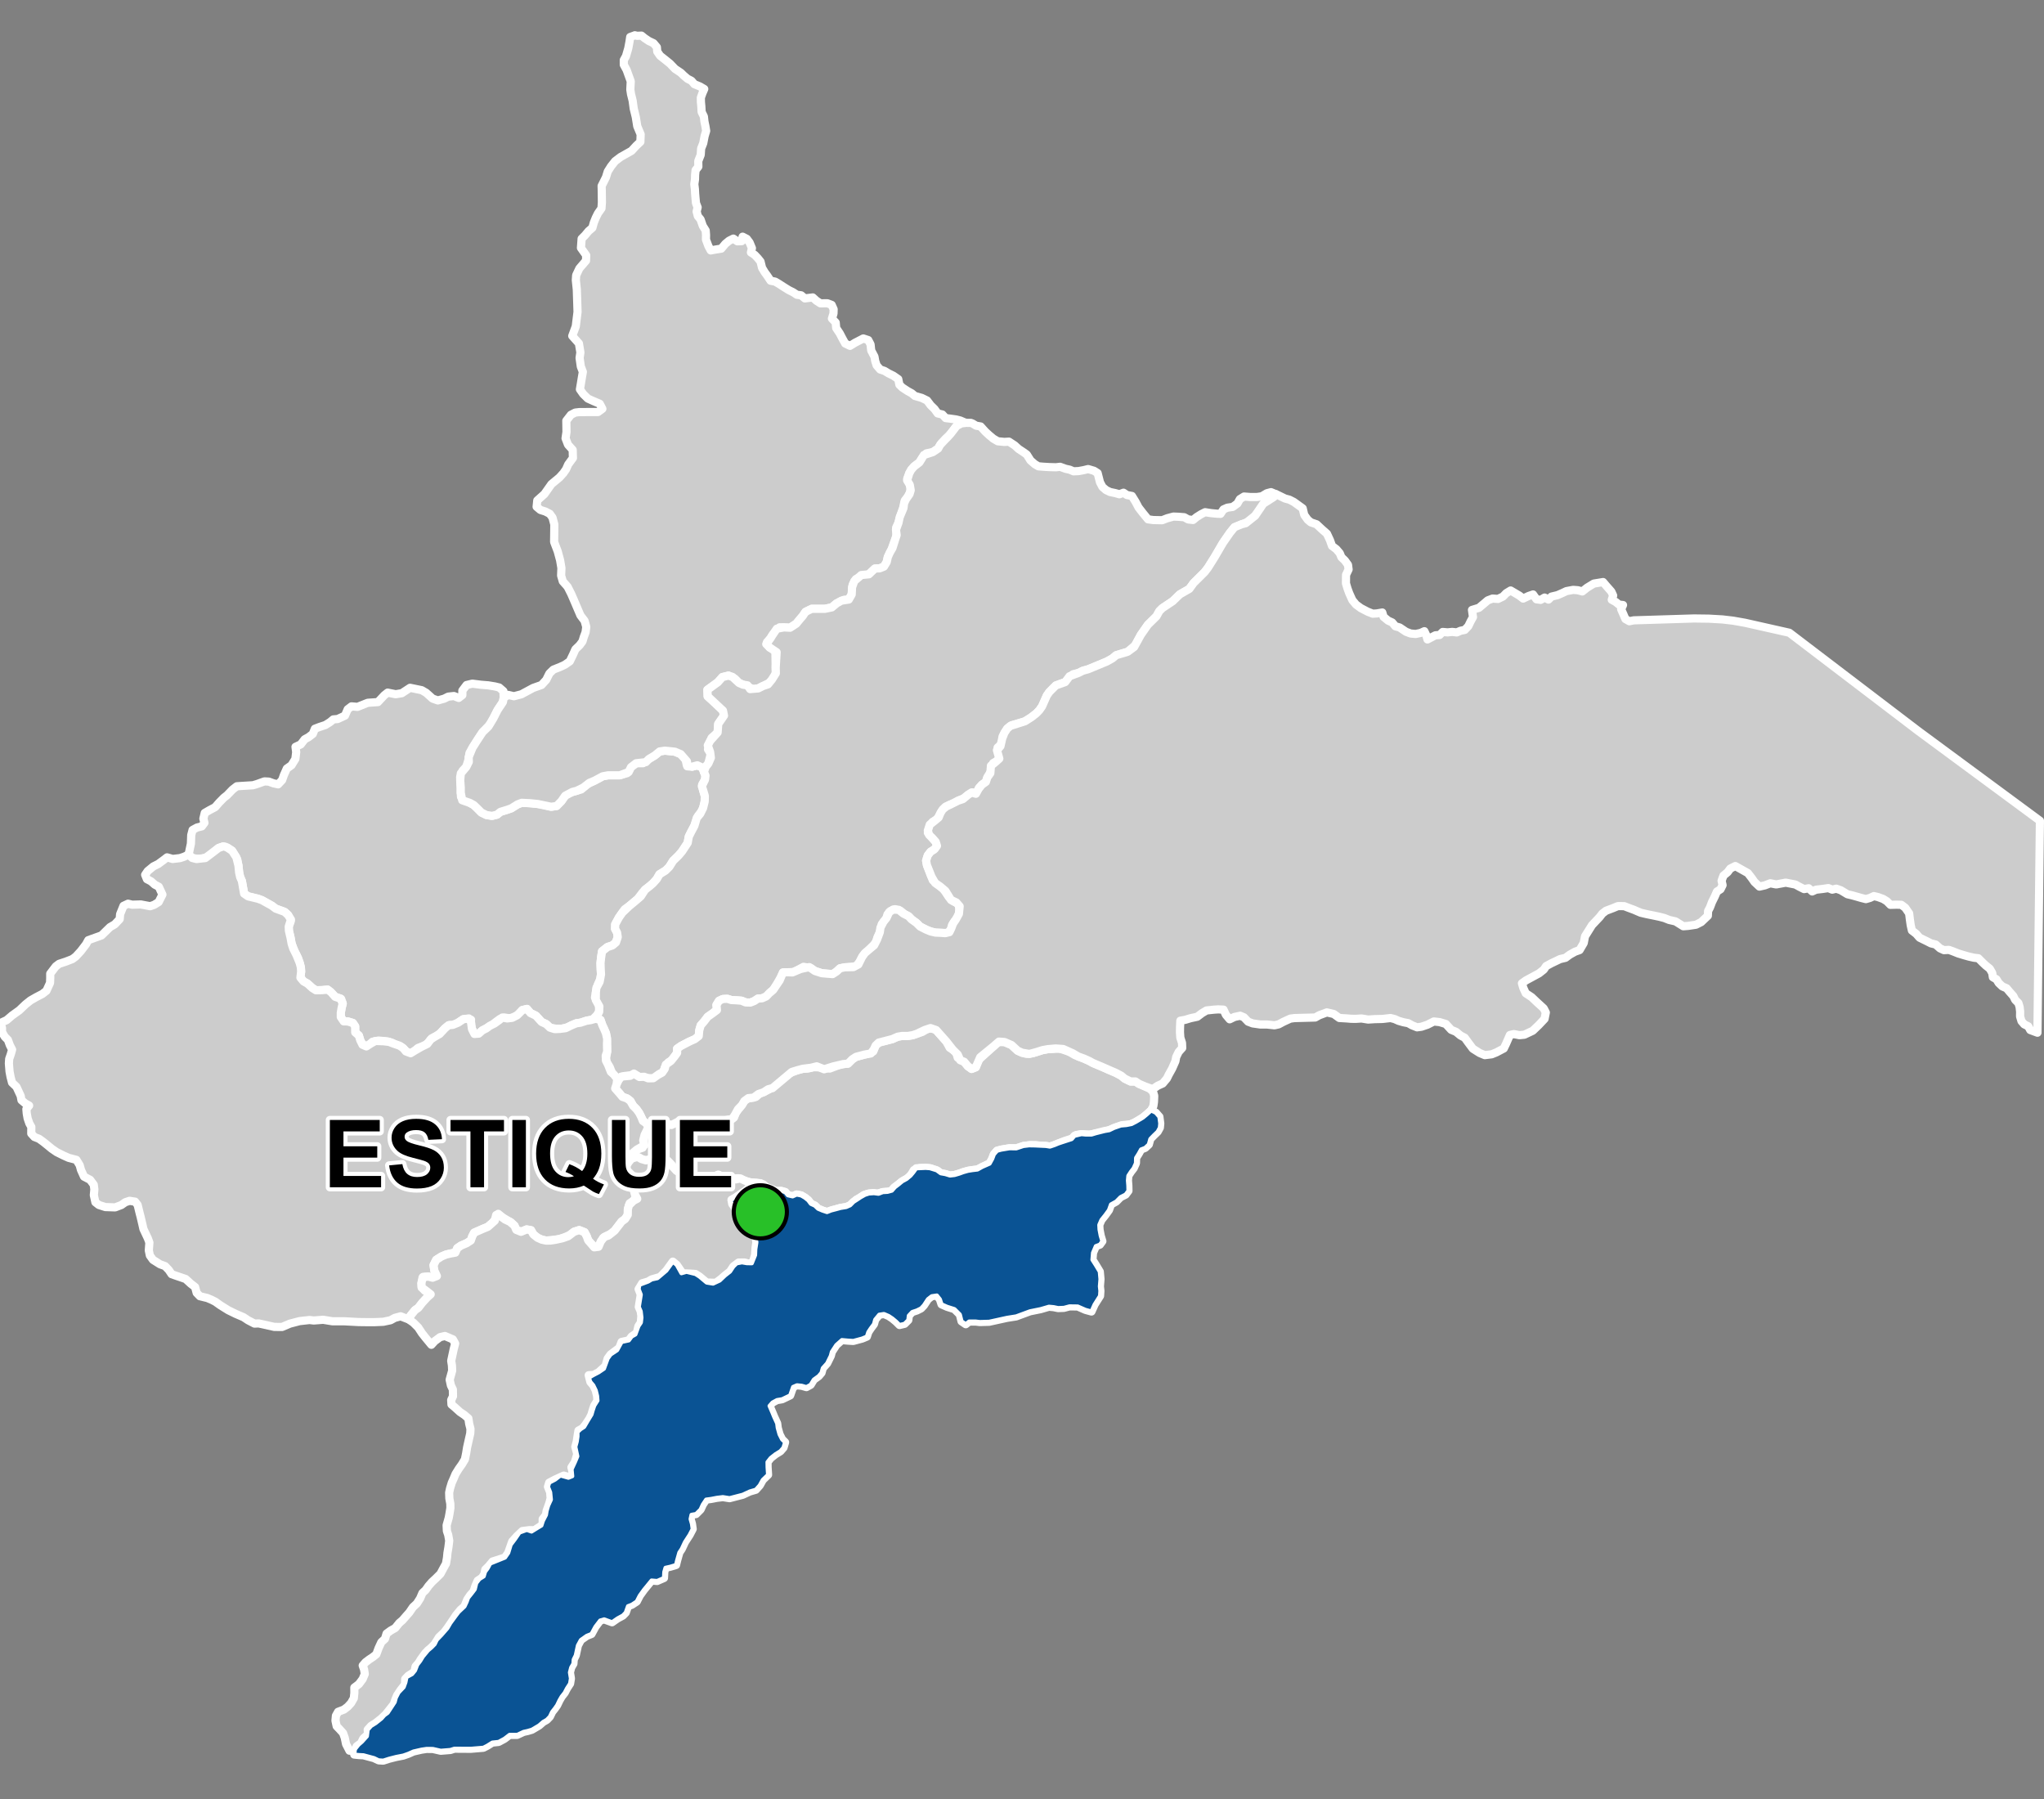 <?xml version="1.0" encoding="UTF-8"?>
<svg width="500pt" height="440pt" version="1.1" viewBox="0 0 500 440" xmlns="http://www.w3.org/2000/svg">
<rect x="0" y="0" width="500" height="440" fill="#808080" stroke="none"/>
<g id="a">
<rect width="500" height="440" fill="none"/>
<path d="m117.45 167.46 1.98 0.16 1.629 0.266 1.062 0.266 1.035 0.898 0.059 1.629-0.188 1.016-1.281 1.918-1.062 2.086-0.711 1.371-1.918 1.992-1.113 1.68-1.352 2.133-0.758 1.316-0.184 1.469-0.598 1.926-0.875 0.898-0.613 1.613 0.148 2.578v1.211l0.062 1.027 2.176 1.453 0.969 0.535 0.867 0.836 0.98 0.988 1.234 0.605 1.375 0.211 1.207-0.305 0.852-0.688 1.562-0.477 1.074-0.375 1.547-0.969 1.012-0.387 2.004 0.098 1.895 0.191 1.02 0.141 2.273 0.543 1.348-0.188 1.16-1.184 0.926-1.328 0.797-0.621 2.023-0.586 1.102-0.316 1.402-1.254 1.879-0.91 1.984-1.07 1.328-0.238 2.82 0.004 1.809-0.516 0.945-1.465 1.273-0.977 1.664 0.012 1.434-1.031 1.465-0.883 1.199-0.98 1.262-0.191 2.441 0.25 1.422 0.594 1.137 0.969 0.332 1.586 1.348 0.523 1.254-0.34 1.25 0.566 0.363 1.004 0.383 0.941-0.117 0.992-0.695 1.23 0.258 1.422 0.398 1.348-0.035 1.355-0.227 1.094-0.418 1.184-0.992 1.254-0.875 2.394-0.781 1.465-0.594 1.188-0.273 1.523-0.555 0.844-0.805 1.23-0.879 1.035-1.324 1.285-0.926 1.469-0.781 0.828-1.637 1.02-0.66 1.16-0.922 1.02-0.785 0.68-1.156 0.906-0.711 0.805-1.086 1.453-2.109 1.766-1.09 0.781-1.398 1.992-0.898 1.656-0.035 1.109 0.492 0.926 0.152 1.09-0.434 1.301-0.879 0.742-1.191 0.383-1.328 1.055-0.234 1.492-0.145 1.398 0.047 1.445 0.074 1.301-0.098 1.02-0.637 1.395-0.523 1.992-0.211 1.254 0.977 1.68 0.039 1.801-0.566 0.875-0.996 1-1.535 0.332-1.453 0.477-1.012 0.141-1.246 0.52-1 0.496-1.395 0.34-1.395-0.02-1.438-0.27-0.883-0.848-1.168-0.551-1.395-1.531-1.32-0.633-0.855-1.004-1.117 0.27-0.941 1.086-1.074 0.641-1.102 0.297-1.258-0.188-1.137 0.355-1.008 0.746-1.008 0.82-1.32 0.742-0.914 0.449-0.918 0.816-1.055 0.078-0.605-1.207-0.359-1.207 0.141-1.059-1.898-0.129-1.27 0.848-0.859 0.625-1.266-0.043-1.129 0.824-0.996 1.082-0.969 0.754-1.219 0.582-0.777 0.961-0.863 0.797-1.73 0.598-1.207 1.07-1.184 0.543-0.809-1.105-0.887-0.773-1.211-0.457-1.117-0.562-1.105-0.328-2.16-0.191-1.477 0.301-1.086 1.023-1.344-0.309-0.539-1.098-0.352-1.156-0.887-0.77-0.008-1.461-0.562-0.832-1.227-0.375-1.016-0.023-0.715-1.066v-1l0.191-1.156 0.285-1.129-0.379-1.129-1.48-0.531-0.695-0.73-1.145-1.023-1.379 0.129-1.477 0.031-0.887-0.559-1.18-1.078-0.965-0.539-0.766-0.922 0.176-1.477-0.062-1-0.27-1.062-0.398-1.207-0.855-1.668-0.746-1.922-0.27-1.492-0.383-1.617-0.047-1.047 0.477-1.254-0.637-1.559-0.855-0.777-2.176-0.789-0.938-0.715-2.434-1.352-0.961-0.352-2.426-0.586-0.969-0.668-0.543-3.082-0.414-0.934-0.254-1.113-0.176-1.73-0.281-1.473-1.27-2.152-1.133-0.738-1.047-0.305-1.117 0.379-2.547 2.172-2.031 0.57-1.867-0.301-0.898-0.82 0.57-2.684 0.074-2.09 0.332-1.262 1.094-0.594 1.164-0.285 0.645-0.859-0.262-1.02 0.332-1.406 1.188-0.688 1.355-0.715 0.957-1.102 1.16-1.184 0.809-0.641 1.332-1.379 1.047-0.809 1.152-0.078 2.816-0.172 0.984-0.297 1.793-0.645 1.086 0.055 1.113 0.41 1.156 0.258 0.984-1.047 0.43-1.219 0.711-1.594 1.145-0.809 0.953-1.551 0.199-1.656-0.168-1.297 1.289-0.605 0.949-1.238 0.984-0.543 1.004-0.773 0.512-1.273 1.098-0.418 1.477-0.488 1.152-0.723 0.777-0.652 1.078-0.094 1.781-0.828 0.668-1.555 0.926-0.711 1.473 0.125 2.508-1 2.481-0.168 1.551-1.656 0.832-0.664 1.965 0.395 1.504-0.254 2.012-1.32 2.856 0.586 1.09 0.641 1.582 1.422 1.273 0.441 1.535-0.426 1.012-0.504 1.387-0.148 1.164 0.469 0.898-0.699v-1.098l1.031-1.363 1.398-0.332z" fill="#ccc" fill-rule="evenodd"/>
<path d="m117.45 167.46 1.98 0.16 1.629 0.266 1.062 0.266 1.035 0.898 0.059 1.629-0.188 1.016-1.281 1.918-1.062 2.086-0.711 1.371-1.918 1.992-1.113 1.68-1.352 2.133-0.758 1.316-0.184 1.469-0.598 1.926-0.875 0.898-0.613 1.613 0.148 2.578v1.211l0.062 1.027 2.176 1.453 0.969 0.535 0.867 0.836 0.98 0.988 1.234 0.605 1.375 0.211 1.207-0.305 0.852-0.688 1.562-0.477 1.074-0.375 1.547-0.969 1.012-0.387 2.004 0.098 1.895 0.191 1.02 0.141 2.273 0.543 1.348-0.188 1.16-1.184 0.926-1.328 0.797-0.621 2.023-0.586 1.102-0.316 1.402-1.254 1.879-0.91 1.984-1.07 1.328-0.238 2.82 0.004 1.809-0.516 0.945-1.465 1.273-0.977 1.664 0.012 1.434-1.031 1.465-0.883 1.199-0.98 1.262-0.191 2.441 0.25 1.422 0.594 1.137 0.969 0.332 1.586 1.348 0.523 1.254-0.34 1.25 0.566 0.363 1.004 0.383 0.941-0.117 0.992-0.695 1.23 0.258 1.422 0.398 1.348-0.035 1.355-0.227 1.094-0.418 1.184-0.992 1.254-0.875 2.394-0.781 1.465-0.594 1.188-0.273 1.523-0.555 0.844-0.805 1.23-0.879 1.035-1.324 1.285-0.926 1.469-0.781 0.828-1.637 1.02-0.66 1.16-0.922 1.02-0.785 0.68-1.156 0.906-0.711 0.805-1.086 1.453-2.109 1.766-1.09 0.781-1.398 1.992-0.898 1.656-0.035 1.109 0.492 0.926 0.152 1.09-0.434 1.301-0.879 0.742-1.191 0.383-1.328 1.055-0.234 1.492-0.145 1.398 0.047 1.445 0.074 1.301-0.098 1.02-0.637 1.395-0.523 1.992-0.211 1.254 0.977 1.68 0.039 1.801-0.566 0.875-0.996 1-1.535 0.332-1.453 0.477-1.012 0.141-1.246 0.52-1 0.496-1.395 0.34-1.395-0.02-1.438-0.27-0.883-0.848-1.168-0.551-1.395-1.531-1.32-0.633-0.855-1.004-1.117 0.27-0.941 1.086-1.074 0.641-1.102 0.297-1.258-0.188-1.137 0.355-1.008 0.746-1.008 0.82-1.32 0.742-0.914 0.449-0.918 0.816-1.055 0.078-0.605-1.207-0.359-1.207 0.141-1.059-1.898-0.129-1.27 0.848-0.859 0.625-1.266-0.043-1.129 0.824-0.996 1.082-0.969 0.754-1.219 0.582-0.777 0.961-0.863 0.797-1.73 0.598-1.207 1.07-1.184 0.543-0.809-1.105-0.887-0.773-1.211-0.457-1.117-0.562-1.105-0.328-2.16-0.191-1.477 0.301-1.086 1.023-1.344-0.309-0.539-1.098-0.352-1.156-0.887-0.77-0.008-1.461-0.562-0.832-1.227-0.375-1.016-0.023-0.715-1.066v-1l0.191-1.156 0.285-1.129-0.379-1.129-1.48-0.531-0.695-0.73-1.145-1.023-1.379 0.129-1.477 0.031-0.887-0.559-1.18-1.078-0.965-0.539-0.766-0.922 0.176-1.477-0.062-1-0.27-1.062-0.398-1.207-0.855-1.668-0.746-1.922-0.27-1.492-0.383-1.617-0.047-1.047 0.477-1.254-0.637-1.559-0.855-0.777-2.176-0.789-0.938-0.715-2.434-1.352-0.961-0.352-2.426-0.586-0.969-0.668-0.543-3.082-0.414-0.934-0.254-1.113-0.176-1.73-0.281-1.473-1.27-2.152-1.133-0.738-1.047-0.305-1.117 0.379-2.547 2.172-2.031 0.57-1.867-0.301-0.898-0.82 0.57-2.684 0.074-2.09 0.332-1.262 1.094-0.594 1.164-0.285 0.645-0.859-0.262-1.02 0.332-1.406 1.188-0.688 1.355-0.715 0.957-1.102 1.16-1.184 0.809-0.641 1.332-1.379 1.047-0.809 1.152-0.078 2.816-0.172 0.984-0.297 1.793-0.645 1.086 0.055 1.113 0.41 1.156 0.258 0.984-1.047 0.43-1.219 0.711-1.594 1.145-0.809 0.953-1.551 0.199-1.656-0.168-1.297 1.289-0.605 0.949-1.238 0.984-0.543 1.004-0.773 0.512-1.273 1.098-0.418 1.477-0.488 1.152-0.723 0.777-0.652 1.078-0.094 1.781-0.828 0.668-1.555 0.926-0.711 1.473 0.125 2.508-1 2.481-0.168 1.551-1.656 0.832-0.664 1.965 0.395 1.504-0.254 2.012-1.32 2.856 0.586 1.09 0.641 1.582 1.422 1.273 0.441 1.535-0.426 1.012-0.504 1.387-0.148 1.164 0.469 0.898-0.699v-1.098l1.031-1.363 1.398-0.332 1.914 0.238" fill="none" stroke="#fff" stroke-linecap="round" stroke-linejoin="round" stroke-miterlimit="10" stroke-width="2"/>
<path d="m155.29 8.625 0.559 0.137 1.066-0.051 0.781 0.633 1.027 0.688 1.141 0.539 0.82 0.973 0.094 1.082 0.695 1.008 1.355 1.074 1.078 0.871 1.219 1.27 1.426 0.953 0.727 0.703 0.891 0.758 0.977 0.5 0.711 0.824 1.363 0.562 1.051 0.617-0.434 1.004-0.395 1.098 0.016 1.074 0.098 1.043 0.078 1.398 0.551 1.125 0.125 1.152 0.27 1.32 0.164 1.039-0.383 1.281-0.336 1.734-0.516 1.297-0.102 1.539-0.598 1.52 0.023 1.371-0.676 0.863-0.113 1.09-0.035 1.172-0.168 1.152 0.145 1.207 0.062 1.148 0.098 1.145 0.102 1.121 0.41 1.059-0.246 1.012 0.293 1.129 0.676 0.82 0.531 1.555 0.719 1.152 0.078 1.047-0.016 1.168 0.605 1.609 0.562 1.039 1.312-0.238 1.266-0.195 1.004-1.191 0.922-0.758 1.027-0.512 0.98 0.664 1.051-0.031 0.242-1.105 1.023 0.527 0.688 0.918 0.562 1.371-0.242 1.043 0.91 0.594 0.738 0.773 0.699 0.863 0.375 1.535 0.617 1.035 0.645 0.883 0.824 1.234 1.105 0.211 0.945 0.559 1.098 0.711 1.27 0.793 1.109 0.559 0.91 0.598 1.035 0.133 0.91 0.762 1.934-0.242 0.895 0.812 0.961 0.629 1.715-0.016 1.059 0.402 0.477 1.074-0.039 1.055-0.383 1.211 0.926 0.973 0.117 1.348 0.883 1.324 0.672 1.285 0.648 1.172 1.18 0.574 1.23-0.762 1.082-0.559 0.938-0.488 1.215 0.398 0.562 1.062 0.16 1.492 0.793 1.496 0.195 1.094 0.34 1.047 0.871 1.004 1.043 0.344 0.961 0.582 1.203 0.594 1.211 0.84 0.273 1.363 0.727 0.703 1.262 0.832 1.02 0.559 0.77 0.648 1.699 0.488 1.293 0.633 0.898 1.18 0.898 0.871 0.801 1.102 1.145 0.266 0.797 0.875 1.004 0.121 1.562 0.219 1.023 0.258 1.137 0.488-1.348 0.336-0.953 0.816-0.797 1.078-0.719 0.898-0.863 0.777-1.113 1.188-0.773 1.273-1.277 0.863-1.57 0.312-1.156 1.289-0.574 0.934-1.266 0.953-0.723 0.824-0.488 0.879-0.496 1.316 0.531 1.082 0.426 1.156-0.309 1.137-0.562 1.227-0.699 0.773-0.18 1.129-0.723 2.184-0.629 2.094-0.559 1.172 0.086 1.09-0.07 1.188-0.781 2.035-0.355 1.008-0.934 1.914-0.266 1.199-0.68 1.117-1.023 0.414-1.195 0.07-1.461 1.395-0.996 0.301-2.176 0.871-0.805 1.398-0.23 2.352-0.715 1.25-1.105 0.051-1.852 0.875-1.199 1-1.699 0.348h-3.219l-1.504 0.738-0.66 0.977-0.766 0.898-0.848 1.031-1.504 0.977-1.504-0.078-1.031-0.027-1.746 1.859-0.527 0.852-0.828 0.906 0.641 1.32 1.402 0.559 0.074 4.352 0.035 1.398-0.375 1.043-1.078 1.227-1.742 0.867-1.102 0.566-1.133 0.324-1.039-0.578-1.551-0.656-0.988-0.426-0.996-1.031-1.578-0.766-1.496 0.363-1.098 1.25-2.559 1.855 0.062 1.598 1.746 1.492 1.996 2.004 0.25 1.219-1.406 2.035-0.156 2.09-1.496 1.359-0.395 1.133-0.453 1.656 0.691 1.051-0.609 2.391-0.633 0.777-0.457 1.238-0.363-1.004-1.25-0.566-1.254 0.34-1.207-0.094-0.07-1.211-1.539-1.773-1.422-0.594-2.441-0.25-1.262 0.191-1.199 0.98-1.465 0.883-0.73 0.758-2.367 0.262-1.273 0.977-0.555 1.168-2.199 0.812-2.82-0.004-1.328 0.238-1.984 1.07-1.293 0.543-1.488 1.152-1.602 0.785-1.086 0.285-1.734 0.922-0.926 1.328-1.16 1.184-1.348 0.188-1.469-0.305-1.824-0.379-1.895-0.191-2.004-0.098-1.012 0.387-1.547 0.969-1.074 0.375-1.562 0.477-0.852 0.688-1.207 0.305-1.375-0.211-1.234-0.605-0.98-0.988-0.867-0.836-0.969-0.535-1.879-0.648-0.359-1.832v-1.211l-0.133-1.859 0.148-1.668 1.324-1.562 0.629-1.258-0.031-1.168 0.941-2.285 1.129-1.785 1.336-2.027 1.441-1.398 1.188-1.965 1.062-2.086 1.281-1.918 0.188-1.016 1.086-0.734 1.422 0.332 1.82-0.48 2.894-1.555 2.031-0.715 1.156-1.258 0.773-1.559 0.977-0.949 1.609-0.633 1.207-0.562 1.199-0.832 0.863-1.797 0.5-1.133 1.031-0.996 0.699-0.934 0.332-1.098 0.434-1.164 0.168-1.297-0.402-1.465-1.031-1.363-1.363-3.195-0.895-2.066-0.879-1.73-1.172-1.324-0.41-1.41 0.074-1.844-0.32-1.902-0.586-2.168-0.879-2.305 0.051-4.281-0.441-1.672-0.676-0.938-1.102-0.566-1.191-0.371-0.922-0.777 0.156-1.551 1.75-1.562 1.707-2.422 1.973-1.637 0.961-1.062 0.664-0.957 0.508-1.156 1.16-1.578-0.059-2.004-1.141-1.254-0.602-1.562 0.227-1.543-0.039-2.769 1.129-1.445 1.062-0.543 1.012-0.117 2.336-0.012 2.223-0.008 1.062-0.781-0.641-1.23-1.551-0.66-1.371-0.617-1.137-1.117-0.797-1.137 0.266-1.586 0.25-1.527 0.203-1.164-0.5-1.297-0.301-2.098 0.199-1.363-0.363-2.195-1.633-1.832 0.867-2.359 0.148-1.234 0.281-2.293-0.18-5.492-0.238-2.273 0.082-1.195 0.785-1.664 1.625-1.898 0.043-1.316-1.285-1.805 0.168-2.254 0.832-0.832 0.863-1.031 0.934-0.801 0.363-1.297 0.469-1.164 0.531-1.066 0.863-1.23 0.102-1.496-0.035-2.762-0.031-1.23 1.066-2.129 0.43-1.398 0.801-1.266 0.996-1.262 1.363-1.031 2.664-1.496 1.164-1.266 0.996-0.934 0.066-1.828-0.832-1.996-0.363-2.262-0.5-2.031-0.266-1.961-0.398-1.598-0.168-1.098 0.102-2.031-1-2.762-0.699-1.297v-1.129l0.535-0.965 0.562-1.93 0.293-1.566 0.176-1.195z" fill="#ccc" fill-rule="evenodd"/>
<path d="m155.29 8.625 0.559 0.137 1.066-0.051 0.781 0.633 1.027 0.688 1.141 0.539 0.82 0.973 0.094 1.082 0.695 1.008 1.355 1.074 1.078 0.871 1.219 1.27 1.426 0.953 0.727 0.703 0.891 0.758 0.977 0.5 0.711 0.824 1.363 0.562 1.051 0.617-0.434 1.004-0.395 1.098 0.016 1.074 0.098 1.043 0.078 1.398 0.551 1.125 0.125 1.152 0.27 1.32 0.164 1.039-0.383 1.281-0.336 1.734-0.516 1.297-0.102 1.539-0.598 1.52 0.023 1.371-0.676 0.863-0.113 1.09-0.035 1.172-0.168 1.152 0.145 1.207 0.062 1.148 0.098 1.145 0.102 1.121 0.41 1.059-0.246 1.012 0.293 1.129 0.676 0.82 0.531 1.555 0.719 1.152 0.078 1.047-0.016 1.168 0.605 1.609 0.562 1.039 1.312-0.238 1.266-0.195 1.004-1.191 0.922-0.758 1.027-0.512 0.98 0.664 1.051-0.031 0.242-1.105 1.023 0.527 0.688 0.918 0.562 1.371-0.242 1.043 0.91 0.594 0.738 0.773 0.699 0.863 0.375 1.535 0.617 1.035 0.645 0.883 0.824 1.234 1.105 0.211 0.945 0.559 1.098 0.711 1.27 0.793 1.109 0.559 0.91 0.598 1.035 0.133 0.91 0.762 1.934-0.242 0.895 0.812 0.961 0.629 1.715-0.016 1.059 0.402 0.477 1.074-0.039 1.055-0.383 1.211 0.926 0.973 0.117 1.348 0.883 1.324 0.672 1.285 0.648 1.172 1.18 0.574 1.23-0.762 1.082-0.559 0.938-0.488 1.215 0.398 0.562 1.062 0.16 1.492 0.793 1.496 0.195 1.094 0.34 1.047 0.871 1.004 1.043 0.344 0.961 0.582 1.203 0.594 1.211 0.84 0.273 1.363 0.727 0.703 1.262 0.832 1.02 0.559 0.77 0.648 1.699 0.488 1.293 0.633 0.898 1.18 0.898 0.871 0.801 1.102 1.145 0.266 0.797 0.875 1.004 0.121 1.562 0.219 1.023 0.258 1.137 0.488-1.348 0.336-0.953 0.816-0.797 1.078-0.719 0.898-0.863 0.777-1.113 1.188-0.773 1.273-1.277 0.863-1.57 0.312-1.156 1.289-0.574 0.934-1.266 0.953-0.723 0.824-0.488 0.879-0.496 1.316 0.531 1.082 0.426 1.156-0.309 1.137-0.562 1.227-0.699 0.773-0.18 1.129-0.723 2.184-0.629 2.094-0.559 1.172 0.086 1.09-0.07 1.188-0.781 2.035-0.355 1.008-0.934 1.914-0.266 1.199-0.68 1.117-1.023 0.414-1.195 0.07-1.461 1.395-0.996 0.301-2.176 0.871-0.805 1.398-0.23 2.352-0.715 1.25-1.105 0.051-1.852 0.875-1.199 1-1.699 0.348h-3.219l-1.504 0.738-0.66 0.977-0.766 0.898-0.848 1.031-1.504 0.977-1.504-0.078-1.031-0.027-1.746 1.859-0.527 0.852-0.828 0.906 0.641 1.32 1.402 0.559 0.074 4.352 0.035 1.398-0.375 1.043-1.078 1.227-1.742 0.867-1.102 0.566-1.133 0.324-1.039-0.578-1.551-0.656-0.988-0.426-0.996-1.031-1.578-0.766-1.496 0.363-1.098 1.25-2.559 1.855 0.062 1.598 1.746 1.492 1.996 2.004 0.25 1.219-1.406 2.035-0.156 2.09-1.496 1.359-0.395 1.133-0.453 1.656 0.691 1.051-0.609 2.391-0.633 0.777-0.457 1.238-0.363-1.004-1.25-0.566-1.254 0.34-1.207-0.094-0.07-1.211-1.539-1.773-1.422-0.594-2.441-0.25-1.262 0.191-1.199 0.98-1.465 0.883-0.73 0.758-2.367 0.262-1.273 0.977-0.555 1.168-2.199 0.812-2.82-0.004-1.328 0.238-1.984 1.07-1.293 0.543-1.488 1.152-1.602 0.785-1.086 0.285-1.734 0.922-0.926 1.328-1.16 1.184-1.348 0.188-1.469-0.305-1.824-0.379-1.895-0.191-2.004-0.098-1.012 0.387-1.547 0.969-1.074 0.375-1.562 0.477-0.852 0.688-1.207 0.305-1.375-0.211-1.234-0.605-0.98-0.988-0.867-0.836-0.969-0.535-1.879-0.648-0.359-1.832v-1.211l-0.133-1.859 0.148-1.668 1.324-1.562 0.629-1.258-0.031-1.168 0.941-2.285 1.129-1.785 1.336-2.027 1.441-1.398 1.188-1.965 1.062-2.086 1.281-1.918 0.188-1.016 1.086-0.734 1.422 0.332 1.82-0.48 2.894-1.555 2.031-0.715 1.156-1.258 0.773-1.559 0.977-0.949 1.609-0.633 1.207-0.562 1.199-0.832 0.863-1.797 0.5-1.133 1.031-0.996 0.699-0.934 0.332-1.098 0.434-1.164 0.168-1.297-0.402-1.465-1.031-1.363-1.363-3.195-0.895-2.066-0.879-1.73-1.172-1.324-0.41-1.41 0.074-1.844-0.32-1.902-0.586-2.168-0.879-2.305 0.051-4.281-0.441-1.672-0.676-0.938-1.102-0.566-1.191-0.371-0.922-0.777 0.156-1.551 1.75-1.562 1.707-2.422 1.973-1.637 0.961-1.062 0.664-0.957 0.508-1.156 1.16-1.578-0.059-2.004-1.141-1.254-0.602-1.562 0.227-1.543-0.039-2.769 1.129-1.445 1.062-0.543 1.012-0.117 2.336-0.012 2.223-0.008 1.062-0.781-0.641-1.23-1.551-0.66-1.371-0.617-1.137-1.117-0.797-1.137 0.266-1.586 0.25-1.527 0.203-1.164-0.5-1.297-0.301-2.098 0.199-1.363-0.363-2.195-1.633-1.832 0.867-2.359 0.148-1.234 0.281-2.293-0.18-5.492-0.238-2.273 0.082-1.195 0.785-1.664 1.625-1.898 0.043-1.316-1.285-1.805 0.168-2.254 0.832-0.832 0.863-1.031 0.934-0.801 0.363-1.297 0.469-1.164 0.531-1.066 0.863-1.23 0.102-1.496-0.035-2.762-0.031-1.23 1.066-2.129 0.43-1.398 0.801-1.266 0.996-1.262 1.363-1.031 2.664-1.496 1.164-1.266 0.996-0.934 0.066-1.828-0.832-1.996-0.363-2.262-0.5-2.031-0.266-1.961-0.398-1.598-0.168-1.098 0.102-2.031-1-2.762-0.699-1.297v-1.129l0.535-0.965 0.562-1.93 0.293-1.566 0.176-1.195 1.125-0.398" fill="none" stroke="#fff" stroke-linecap="round" stroke-linejoin="round" stroke-miterlimit="10" stroke-width="2"/>
<path d="m228.44 251.54 0.57 0.402 1.352 1.52 1.129 1.27 0.816 1.523 1.566 1.016 0.398 1.414 1.586 1.016 0.91 1.098 0.906 0.641 1.023-0.402 0.617-1.742 3.754-3.406 0.988-1 1.652-0.027 1.723 0.738 1.492 1.383 1.082 0.492 1.09 0.281 1.578-0.164 2.328-0.746 1.273-0.234 1.059-0.039 1.789-0.133 2.41 0.785 1.328 0.789 2.266 0.891 1.293 0.578 0.934 0.516 2.449 1.035 1.445 0.641 1.695 0.723 1.34 0.715 0.82 0.695 1.445 0.703h1.199l0.859 0.578 1.504 0.645 1.141 0.527 0.793 0.758 0.301 0.973-0.066 1.539-0.152 1.02-0.543 1.051-1.059 0.965-0.965 0.797-0.883 0.566-1.113 0.656-1.266 0.48-1.586 0.102-1.348 0.461-1.523 0.605-0.945 0.336-1.926 0.516-1.195 0.176-1.301 0.301-1.926-0.164-1.32 0.211-0.711 0.789-2.039 0.648-1.602 0.641-0.926 0.383-1.109 0.375-0.992-0.16-1.375-0.062-1.074-0.137-1.496-0.004-1.555 0.215-1.746 0.578-1.645-0.027-2.035 0.34-1.012 0.27-0.781 0.891-0.406 1.078-0.555 1.062-1.277 0.684-1.777 0.875-1.258 0.145-1.074 0.176-1.145 0.324-0.984 0.359-1.137 0.336-1.129 0.129-1.133-0.348-1.129-0.203-0.84-0.613-1.641-0.586-1.211-0.117-1.438 0.023-1.438 0.516-0.641 1.078-0.645 0.812-0.918 0.508-0.852 0.539-0.922 0.738-0.926 0.676-0.711 0.941-1.129 0.027-1.023 0.098-1.168 0.371-1.133-0.145-1.129 0.133-1.062 0.336-0.816 0.602-1.031 0.539-0.875 1.102-1.395 0.66-1.57 0.242-1.117 0.309-1.062 0.301-1.129 0.402-1.133-0.379-1.055-0.445-0.777-0.75-0.984-0.449-0.637-0.852-0.805-0.648-0.922-0.543-1.113-0.223-0.988 0.449-1.148-0.273-0.652-0.781-1.023-0.285-1.082 0.086-1.324-0.523-1.102-0.41-0.836-0.738-1.562-0.387-1.105-0.043-1.309-0.262-1.188-0.371-0.949-0.453-1.129 0.051-1.527-0.535-1.246 0.086-0.93-0.465-1.098 0.504-1.18 0.324-1.676 0.141-1.461-0.305-1.234-0.484-1.055-0.465-1.512-0.055-1.078-0.605-1.238-1.543-0.883-0.902-1.18-0.062-1.438-0.625-1.312 0.156-0.961 0.375-1.082-0.055-1.172-0.641-1.18 0.062-0.301-1.09 1.035-0.863 1.43-0.477 0.176-1.238 0.293-1.871 0.727-1.777 1.23 0.078 1.035-0.402 0.852-0.688h1.242l1.031 0.254 1.465-0.391 0.938-0.504 1.043 0.465 1.391 0.445 0.984 0.199 1.523 0.062 1.102 0.008 1.312-0.406 0.875-0.582 1.148 0.035 1.449-0.262 1.359-0.184 1.18-0.621 0.414-1.223 0.969-1.148 0.637-0.961 0.848-1.211 1.359-0.258 1.113-0.23 0.945-0.848 1.266-0.492 1.027-0.523 4.953-3.902 1.914-0.75 1.363-0.363 1.281-0.066 1.32-0.332 1.859 0.039 2.137 0.297 2.176-0.828 1.102-0.258 1.184-0.121 1.055-1.055 0.91-0.594 1.184-0.316 1.746-0.469 1.297-0.547 0.57-1.438 0.762-0.719 1.629-0.422 1.699-0.441 1.301-0.574 1.078-0.191h1.438l1.164-0.188 1.055-0.359 1.305-0.445 1.379-0.824z" fill="#ccc" fill-rule="evenodd"/>
<path d="m228.44 251.54 0.57 0.402 1.352 1.52 1.129 1.27 0.816 1.523 1.566 1.016 0.398 1.414 1.586 1.016 0.91 1.098 0.906 0.641 1.023-0.402 0.617-1.742 3.754-3.406 0.988-1 1.652-0.027 1.723 0.738 1.492 1.383 1.082 0.492 1.09 0.281 1.578-0.164 2.328-0.746 1.273-0.234 1.059-0.039 1.789-0.133 2.41 0.785 1.328 0.789 2.266 0.891 1.293 0.578 0.934 0.516 2.449 1.035 1.445 0.641 1.695 0.723 1.34 0.715 0.82 0.695 1.445 0.703h1.199l0.859 0.578 1.504 0.645 1.141 0.527 0.793 0.758 0.301 0.973-0.066 1.539-0.152 1.02-0.543 1.051-1.059 0.965-0.965 0.797-0.883 0.566-1.113 0.656-1.266 0.48-1.586 0.102-1.348 0.461-1.523 0.605-0.945 0.336-1.926 0.516-1.195 0.176-1.301 0.301-1.926-0.164-1.32 0.211-0.711 0.789-2.039 0.648-1.602 0.641-0.926 0.383-1.109 0.375-0.992-0.16-1.375-0.062-1.074-0.137-1.496-0.004-1.555 0.215-1.746 0.578-1.645-0.027-2.035 0.34-1.012 0.27-0.781 0.891-0.406 1.078-0.555 1.062-1.277 0.684-1.777 0.875-1.258 0.145-1.074 0.176-1.145 0.324-0.984 0.359-1.137 0.336-1.129 0.129-1.133-0.348-1.129-0.203-0.84-0.613-1.641-0.586-1.211-0.117-1.438 0.023-1.438 0.516-0.641 1.078-0.645 0.812-0.918 0.508-0.852 0.539-0.922 0.738-0.926 0.676-0.711 0.941-1.129 0.027-1.023 0.098-1.168 0.371-1.133-0.145-1.129 0.133-1.062 0.336-0.816 0.602-1.031 0.539-0.875 1.102-1.395 0.66-1.57 0.242-1.117 0.309-1.062 0.301-1.129 0.402-1.133-0.379-1.055-0.445-0.777-0.75-0.984-0.449-0.637-0.852-0.805-0.648-0.922-0.543-1.113-0.223-0.988 0.449-1.148-0.273-0.652-0.781-1.023-0.285-1.082 0.086-1.324-0.523-1.102-0.41-0.836-0.738-1.562-0.387-1.105-0.043-1.309-0.262-1.188-0.371-0.949-0.453-1.129 0.051-1.527-0.535-1.246 0.086-0.93-0.465-1.098 0.504-1.18 0.324-1.676 0.141-1.461-0.305-1.234-0.484-1.055-0.465-1.512-0.055-1.078-0.605-1.238-1.543-0.883-0.902-1.18-0.062-1.438-0.625-1.312 0.156-0.961 0.375-1.082-0.055-1.172-0.641-1.18 0.062-0.301-1.09 1.035-0.863 1.43-0.477 0.176-1.238 0.293-1.871 0.727-1.777 1.23 0.078 1.035-0.402 0.852-0.688h1.242l1.031 0.254 1.465-0.391 0.938-0.504 1.043 0.465 1.391 0.445 0.984 0.199 1.523 0.062 1.102 0.008 1.312-0.406 0.875-0.582 1.148 0.035 1.449-0.262 1.359-0.184 1.18-0.621 0.414-1.223 0.969-1.148 0.637-0.961 0.848-1.211 1.359-0.258 1.113-0.23 0.945-0.848 1.266-0.492 1.027-0.523 4.953-3.902 1.914-0.75 1.363-0.363 1.281-0.066 1.32-0.332 1.859 0.039 2.137 0.297 2.176-0.828 1.102-0.258 1.184-0.121 1.055-1.055 0.91-0.594 1.184-0.316 1.746-0.469 1.297-0.547 0.57-1.438 0.762-0.719 1.629-0.422 1.699-0.441 1.301-0.574 1.078-0.191h1.438l1.164-0.188 1.055-0.359 1.305-0.445 1.379-0.824 1.441-0.02" fill="none" stroke="#fff" stroke-linecap="round" stroke-linejoin="round" stroke-miterlimit="10" stroke-width="2"/>
<path d="m237.49 103.43 0.371 0.137 0.918 0.551 1.102 0.184 1.125 1.25 0.938 0.871 1.035 0.863 1.102 0.645 1.609 0.152 1.121-0.066 1.395 0.918 0.934 0.852 1.18 0.781 0.84 0.59 0.926 1.469 1.051 0.91 0.863 0.512 1.129 0.098 1.512 0.09 1.672 0.047 1-0.117 1.367 0.492 0.984 0.215 0.941 0.402 1.227-0.059 1.266-0.23 1.074-0.266 1.422 0.418 0.906 0.57 0.285 1.105 0.285 1.125 0.602 1.16 0.902 0.77 0.961 0.461 1.305 0.277 0.988 0.281 0.996-0.383 0.855 0.574 1.211 0.223 0.934 1.512 0.676 1.289 1.102 1.426 1.227 1.488 1.297 0.176 2.156 0.043 1.254-0.488 1.508-0.406 1.238 0.051 1.406 0.113 0.973 0.539 1.172 0.133 0.855-0.699 1.102-0.699 1-0.508 1.414 0.223 1.324 0.133 1.023 0.051 0.727-1.086 0.949-0.422 1.312-0.188 1.152-0.836 0.602-1.07 1.023-0.637 1.605 0.125 1.551-0.008 1.184-0.176 1.238-0.742 1.016-0.27 1.074 0.453-2.273 1.855-2.68 3.473-1.465 1.41-1.852 0.684-1.742 0.715-1.152 1.43-1.664 2.402-2.078 3.555-1.594 2.535-0.812 1.055-2.711 2.688-1.023 1.414-2.328 1.336-1.738 1.68-2.547 1.703-0.719 0.711-0.715 1.285-1.043 1.027-1.066 1.047-1.707 2.449-1.309 2.484-1.926 1.664-2.812 0.848-0.898 0.762-1.375 0.773-4.527 1.879-1.375 0.391-0.984 0.5-1.391 0.332-1.902 1.922-2.297 0.828-1.598 1.609-0.617 0.887-1.148 2.606-0.672 0.961-0.758 0.781-1.238 0.961-1.535 0.969-3.305 0.965-1.023 0.812-0.629 0.98-0.484 0.883-0.074 1.727-1.172 1.039 0.512 2.023-0.328 1.082-1.273 0.695-0.531 1.98-0.887 1.535-0.352 1.094-0.996 0.711-0.699 0.746-0.387 1.176-1.219-0.051-1.109 0.617-0.98 0.801-1.223 0.508-0.988 0.664-1.188 0.391-1.125 0.527-0.812 0.949-0.547 0.914-0.656 1.184-1.109 0.637-0.773 1.305-0.391 1.352 1.074 1.266 0.863 0.98 0.301 0.969-0.598 0.836-0.953 0.598-0.699 0.895-0.406 1.297 0.207 1.109 0.801 2.121 0.633 1.562 1.215 0.977 1.336 1.094 1.363 2.019 0.938 0.961 1.418 0.738 0.27 1.465-0.375 1.758-0.922 1.062-0.574 0.918-0.285 1.227-0.891 0.672-1.586-0.047-1.207-0.043-1.227-0.281-1.031-0.418-1.555-0.789-0.887-0.887-1.18-0.848-0.75-0.789-0.988-0.512-0.969-0.797-1.363-0.414-1.164 0.477-0.688 0.797-0.293 1.074-1.082 1.266-0.488 2.016-0.613 1.281-0.301 1.203-1.152 1.199-0.805 0.906-1.301 1.195-0.66 1.266-0.922 1.285-2.801 0.254-1.176 0.238-0.875 0.812-0.934 0.609-1.273-0.098-1.398-0.125-1.664-0.539-1.016-0.727-1.785-0.301-1.211 0.656-1.176 0.609-1.477 0.074-1.152 0.051-0.539 1.152-0.973 1.715-0.863 1.383-0.84 0.688-0.867 0.918-1.012 0.461-1.035 0.074-0.891 0.594-0.934 0.371-1.004-0.004-1.188-0.449-1.102-0.082-1.387-0.074-0.961-0.305-1.113 0.047-0.949 0.445-0.613 1.012 0.133 1.148-1.008 0.848-1.281 0.902-0.715 0.988-0.984 1.105-0.352 1.223-0.074 1.203-0.695 0.855-1.609 0.664-1.109 0.578-0.941 0.488-0.988 0.688 0.004 1.023-0.621 0.863-0.578 0.867-0.938 0.586-0.918 1.328-0.07 1.031-1.188 0.477-0.551 0.844-1.457 0.297-1.059-0.148-1.398-0.191-1.191-0.262-1.078-0.234-1.781 0.188-1.004 0.277-0.684 0.906-0.496-0.871-0.801-0.773-0.688-1.738-0.746-1.168-0.129-1.027 0.254-1.539-0.004-1.137-0.047-1.238-0.234-2.102-0.391-0.934-0.508-1.086-0.445-1.277-1.18-0.285 0.852-1.715 0.059-1.297-0.879-1.574 0.016-1.863 0.121-1.113 0.805-1.492 0.332-1.801-0.074-1.301-0.047-1.445 0.145-1.398 0.234-1.492 1.328-1.055 1.191-0.383 0.879-0.742 0.434-1.301-0.152-1.09-0.492-0.926 0.035-1.109 0.898-1.656 0.852-1.211 1.637-1.562 1.68-1.395 1.184-1.02 1.043-1.609 1.156-0.906 0.785-0.68 0.922-1.02 0.66-1.16 1.461-0.906 0.957-0.941 0.926-1.469 1.324-1.285 0.879-1.035 0.805-1.23 0.555-0.844 0.273-1.523 0.594-1.188 0.781-1.465 0.566-1.918 0.852-1.02 0.688-1.371 0.406-1.617 0.035-1.355-0.398-1.348-0.344-1.047 0.781-1.605 0.117-0.992-0.383-0.941 0.457-1.238 0.633-0.777 0.605-1.398-0.184-1.43-0.566-1.598 0.59-1.137 1.816-2.027 0.156-2.09 1.406-2.035-0.25-1.219-1.457-1.352-2.285-2.144-0.062-1.598 2.559-1.855 1.098-1.25 1.496-0.363 0.973 0.316 1.602 1.48 0.988 0.426 1.066 0.152 0.664 0.922 1.992-0.164 1.102-0.566 1.273-0.43 0.969-1.184 0.953-1.523-0.035-1.398 0.227-3.758-1.703-1.152-0.836-0.832 1.023-1.395 0.527-0.852 1.035-1.516 1.742-0.316 1.504 0.078 1.504-0.977 0.848-1.031 0.766-0.898 0.66-0.977 1.504-0.738h3.219l1.699-0.348 1.199-1 1.172-0.652 1.785-0.273 0.715-1.25 0.09-1.758 0.547-1.512 1.715-1.477 1.855-0.176 1.461-1.395 1.195-0.07 1.023-0.414 0.68-1.117 0.266-1.199 0.453-1.039 0.688-1.191 0.645-2.039 0.379-1.129-0.164-1.332 0.613-1.676 0.301-1.395 0.918-2.203 0.148-1.172 0.461-0.996 0.867-1.219 0.297-0.965-0.227-1.324-0.652-1.102 0.527-1.723 0.488-0.879 0.723-0.824 1.266-0.953 0.574-0.934 0.531-0.887 2.195-0.715 1.277-0.863 0.488-0.891 0.941-1.008 0.977-0.992 0.707-0.789 0.789-1.031 0.602-0.801 1.18-0.645 1.211-0.133z" fill="#ccc" fill-rule="evenodd"/>
<path d="m237.49 103.43 0.371 0.137 0.918 0.551 1.102 0.184 1.125 1.25 0.938 0.871 1.035 0.863 1.102 0.645 1.609 0.152 1.121-0.066 1.395 0.918 0.934 0.852 1.18 0.781 0.84 0.59 0.926 1.469 1.051 0.91 0.863 0.512 1.129 0.098 1.512 0.09 1.672 0.047 1-0.117 1.367 0.492 0.984 0.215 0.941 0.402 1.227-0.059 1.266-0.23 1.074-0.266 1.422 0.418 0.906 0.57 0.285 1.105 0.285 1.125 0.602 1.16 0.902 0.77 0.961 0.461 1.305 0.277 0.988 0.281 0.996-0.383 0.855 0.574 1.211 0.223 0.934 1.512 0.676 1.289 1.102 1.426 1.227 1.488 1.297 0.176 2.156 0.043 1.254-0.488 1.508-0.406 1.238 0.051 1.406 0.113 0.973 0.539 1.172 0.133 0.855-0.699 1.102-0.699 1-0.508 1.414 0.223 1.324 0.133 1.023 0.051 0.727-1.086 0.949-0.422 1.312-0.188 1.152-0.836 0.602-1.07 1.023-0.637 1.605 0.125 1.551-0.008 1.184-0.176 1.238-0.742 1.016-0.27 1.074 0.453-2.273 1.855-2.68 3.473-1.465 1.41-1.852 0.684-1.742 0.715-1.152 1.43-1.664 2.402-2.078 3.555-1.594 2.535-0.812 1.055-2.711 2.688-1.023 1.414-2.328 1.336-1.738 1.68-2.547 1.703-0.719 0.711-0.715 1.285-1.043 1.027-1.066 1.047-1.707 2.449-1.309 2.484-1.926 1.664-2.812 0.848-0.898 0.762-1.375 0.773-4.527 1.879-1.375 0.391-0.984 0.5-1.391 0.332-1.902 1.922-2.297 0.828-1.598 1.609-0.617 0.887-1.148 2.606-0.672 0.961-0.758 0.781-1.238 0.961-1.535 0.969-3.305 0.965-1.023 0.812-0.629 0.98-0.484 0.883-0.074 1.727-1.172 1.039 0.512 2.023-0.328 1.082-1.273 0.695-0.531 1.98-0.887 1.535-0.352 1.094-0.996 0.711-0.699 0.746-0.387 1.176-1.219-0.051-1.109 0.617-0.98 0.801-1.223 0.508-0.988 0.664-1.188 0.391-1.125 0.527-0.812 0.949-0.547 0.914-0.656 1.184-1.109 0.637-0.773 1.305-0.391 1.352 1.074 1.266 0.863 0.98 0.301 0.969-0.598 0.836-0.953 0.598-0.699 0.895-0.406 1.297 0.207 1.109 0.801 2.121 0.633 1.562 1.215 0.977 1.336 1.094 1.363 2.019 0.938 0.961 1.418 0.738 0.27 1.465-0.375 1.758-0.922 1.062-0.574 0.918-0.285 1.227-0.891 0.672-1.586-0.047-1.207-0.043-1.227-0.281-1.031-0.418-1.555-0.789-0.887-0.887-1.18-0.848-0.75-0.789-0.988-0.512-0.969-0.797-1.363-0.414-1.164 0.477-0.688 0.797-0.293 1.074-1.082 1.266-0.488 2.016-0.613 1.281-0.301 1.203-1.152 1.199-0.805 0.906-1.301 1.195-0.66 1.266-0.922 1.285-2.801 0.254-1.176 0.238-0.875 0.812-0.934 0.609-1.273-0.098-1.398-0.125-1.664-0.539-1.016-0.727-1.785-0.301-1.211 0.656-1.176 0.609-1.477 0.074-1.152 0.051-0.539 1.152-0.973 1.715-0.863 1.383-0.84 0.688-0.867 0.918-1.012 0.461-1.035 0.074-0.891 0.594-0.934 0.371-1.004-0.004-1.188-0.449-1.102-0.082-1.387-0.074-0.961-0.305-1.113 0.047-0.949 0.445-0.613 1.012 0.133 1.148-1.008 0.848-1.281 0.902-0.715 0.988-0.984 1.105-0.352 1.223-0.074 1.203-0.695 0.855-1.609 0.664-1.109 0.578-0.941 0.488-0.988 0.688 0.004 1.023-0.621 0.863-0.578 0.867-0.938 0.586-0.918 1.328-0.07 1.031-1.188 0.477-0.551 0.844-1.457 0.297-1.059-0.148-1.398-0.191-1.191-0.262-1.078-0.234-1.781 0.188-1.004 0.277-0.684 0.906-0.496-0.871-0.801-0.773-0.688-1.738-0.746-1.168-0.129-1.027 0.254-1.539-0.004-1.137-0.047-1.238-0.234-2.102-0.391-0.934-0.508-1.086-0.445-1.277-1.18-0.285 0.852-1.715 0.059-1.297-0.879-1.574 0.016-1.863 0.121-1.113 0.805-1.492 0.332-1.801-0.074-1.301-0.047-1.445 0.145-1.398 0.234-1.492 1.328-1.055 1.191-0.383 0.879-0.742 0.434-1.301-0.152-1.09-0.492-0.926 0.035-1.109 0.898-1.656 0.852-1.211 1.637-1.562 1.68-1.395 1.184-1.02 1.043-1.609 1.156-0.906 0.785-0.68 0.922-1.02 0.66-1.16 1.461-0.906 0.957-0.941 0.926-1.469 1.324-1.285 0.879-1.035 0.805-1.23 0.555-0.844 0.273-1.523 0.594-1.188 0.781-1.465 0.566-1.918 0.852-1.02 0.688-1.371 0.406-1.617 0.035-1.355-0.398-1.348-0.344-1.047 0.781-1.605 0.117-0.992-0.383-0.941 0.457-1.238 0.633-0.777 0.605-1.398-0.184-1.43-0.566-1.598 0.59-1.137 1.816-2.027 0.156-2.09 1.406-2.035-0.25-1.219-1.457-1.352-2.285-2.144-0.062-1.598 2.559-1.855 1.098-1.25 1.496-0.363 0.973 0.316 1.602 1.48 0.988 0.426 1.066 0.152 0.664 0.922 1.992-0.164 1.102-0.566 1.273-0.43 0.969-1.184 0.953-1.523-0.035-1.398 0.227-3.758-1.703-1.152-0.836-0.832 1.023-1.395 0.527-0.852 1.035-1.516 1.742-0.316 1.504 0.078 1.504-0.977 0.848-1.031 0.766-0.898 0.66-0.977 1.504-0.738h3.219l1.699-0.348 1.199-1 1.172-0.652 1.785-0.273 0.715-1.25 0.09-1.758 0.547-1.512 1.715-1.477 1.855-0.176 1.461-1.395 1.195-0.07 1.023-0.414 0.68-1.117 0.266-1.199 0.453-1.039 0.688-1.191 0.645-2.039 0.379-1.129-0.164-1.332 0.613-1.676 0.301-1.395 0.918-2.203 0.148-1.172 0.461-0.996 0.867-1.219 0.297-0.965-0.227-1.324-0.652-1.102 0.527-1.723 0.488-0.879 0.723-0.824 1.266-0.953 0.574-0.934 0.531-0.887 2.195-0.715 1.277-0.863 0.488-0.891 0.941-1.008 0.977-0.992 0.707-0.789 0.789-1.031 0.602-0.801 1.18-0.645 1.211-0.133 1.125 0.012" fill="none" stroke="#fff" stroke-linecap="round" stroke-linejoin="round" stroke-miterlimit="10" stroke-width="2"/>
<path d="m312.19 120.88 0.387 0.188 1.75 0.852 1.07 0.289 1.066 0.539 0.961 0.688 1.242 0.902 0.375 1.598 0.848 1.18 0.777 0.645 1.387 0.469 1.258 1.172 1.289 1.133 0.75 1.617 0.484 1.375 1.07 0.805 0.832 0.977 0.395 0.973 0.867 0.836 0.746 1.039 0.148 1.113-0.625 1.324-0.02 2.078 0.391 1.309 0.41 1.113 0.758 1.684 0.895 1.082 1.156 0.852 1.676 0.883 1.258 0.496 1.012-0.059 1.332-0.227 0.316 1.07 1.113 0.914 0.988 0.453 0.785 0.938 1.031 0.281 1.562 1.051 1.109 0.422 1.238 0.125 1.227-0.258 0.922-0.422 0.469 0.988 0.285 1.027 1.938-1.012 1.039-0.078 0.754-0.746 1.195 0.105 1.148-0.113 1.09 0.129 0.945-0.414 1.023-0.203 0.859-0.91 0.59-1.215 0.559-1.012-0.246-1.75 1.703-0.516 1.277-1.074 0.883-0.75 1.164-0.438 1.34 0.09 1.215-0.59 0.801-0.824 1.07-0.652 2.125 1.25 0.938 0.73 1.316-0.629 1.105-0.383 0.832 1.184 1.031 0.141 0.961-0.566 0.949 0.492 0.738-0.73 1.461-0.348 1.203-0.523 0.977-0.465 1.648-0.305 1.137 0.082 1.117 0.301 1.16-0.918 1.656-1.012 1.238-0.199 1.02-0.172 0.773 0.918 1.246 1.414 0.449 0.977-0.344 1.027 0.969 0.539 0.777 0.637 1.012 0.113-0.465 1.023 0.535 1.199 0.512 1.199 0.957 0.543 1.094-0.223 14.727-0.457 3.656 0.047 3.324 0.191 2.59 0.305 2.891 0.508 10.863 2.445 31.547 24.035 29.746 21.945-0.602 51.84-1.762-0.652-0.5-0.914-0.984-0.488-0.66-0.773-0.344-1.156 0.016-1.176-0.129-1.113-0.293-0.977-0.789-0.781-0.449-0.93-0.93-1.051-0.727-0.863-1.035-0.445-0.891-0.84-0.551-0.902-0.875-0.5-0.16-1.051-0.602-1.047-0.984-0.781-0.777-0.738-1.035-1.031-1.078-0.133-1.219-0.27-1.207-0.34-1.441-0.438-1.285-0.516-0.977-0.352-1.203 0.066-0.965-0.441-1.051-0.934-1.16-0.285-1-0.512-1.793-0.879-0.809-0.93-1.062-0.824-0.293-1.297-0.195-1.355-0.188-1.535-0.949-1.379-0.969-0.723-1.168-0.027-1.496 0.039-0.859-0.871-0.91-0.566-1.266-0.465-1-0.238-0.941 0.441-1.012 0.301-1.164-0.293-1.152-0.332-1.133-0.312-1.078-0.254-1.621-0.977-1.105-0.387-1 0.242-0.934-0.387-1.469 0.219-1.562 0.18-0.926 0.426-0.852-0.777-1.133 0.199-1.105-0.551-1.023-0.566-2.363-0.457-1.191 0.223-1.148 0.211-1.438-0.281-1.324 0.512-1.332 0.301-1.207-1.125-0.676-0.965-0.941-1.215-1.137-0.637-1.938-1.086-1.227 0.621-0.652 0.875-1.023 0.855-0.453 1.25 0.242 1.07-0.5 1.004-0.879 0.559-0.547 1.242-0.664 1.348-0.48 1.266-0.473 0.898-0.062 1.176-0.848 0.801-0.781 0.742-1.273 0.645-1.973 0.293-1.141 0.082-1.891-1.188-1.574-0.359-1.172-0.465-1.164-0.301-1.113-0.238-2.074-0.422-1.43-0.336-1.688-0.727-1.324-0.488-1.016-0.398-1.562-0.004-1.113 0.465-1.781 0.676-0.895 0.684-0.648 0.84-1.883 1.996-0.918 1.473-0.785 1.246-0.316 1.645-1.016 1.73-1.129 0.402-1.281 0.723-1.035 0.766-1.332 0.316-2.16 1.035-1.238 0.676-0.594 0.867-1.164 0.914-0.996 0.539-2.191 1.184-0.98 0.699 0.332 1.129 0.594 1.309 1.445 0.953 1.254 1.191 1.699 1.555 0.52 1.012-0.312 1.555-1.418 1.504-1.469 1.402-2.051 0.965-1.207 0.117-1.363-0.27-0.973 0.23-0.914 2.094-0.578 1.203-1.836 0.965-1.133 0.457-1.676 0.203-1.254-0.52-1.672-1.055-1.195-1.598-0.789-1.086-1.02-0.535-1.113-0.91-1.176-0.488-1.312-1.426-1.523-0.461-1.418-0.156-1.574 0.801-1.469 0.492-1.055 0.141-1.258-0.508-0.891-0.508-1.199-0.23-1.184-0.344-0.93-0.422-1.027-0.266-1.961 0.227-1.891 0.043-1.625 0.105-1.621-0.262-1.27 0.082-1.234-0.004-1.031-0.09-1.906-0.113-1.359-0.98-1.68-0.383-1.863 0.699-0.984 0.551-1.133 0.031-1.031 0.027-1.504 0.039-1.398 0.039-1.016 0.133-1.699 0.781-1.168 0.625-1.012 0.23-1.793-0.191h-1.633l-1.91-0.273-1.129-0.43-1.004-1.059-0.926-0.391-1.406 0.305-1.16 0.57-0.926-1.098-0.578-1.266-1.301-0.062-1.004 0.062-1.863 0.203-1.098 0.656-1.16 0.879-1.645 0.355-1.266 0.387-1.227 0.227-0.078 1.664-0.016 1.141 0.086 1.328 0.414 1.305 0.047 1.238-0.859 0.957-0.609 1.238-0.195 1.039-0.793 1.793-0.836 1.504-0.449 0.918-1.023 1.223-1.207 0.551-1.262 0.844-1.84-0.66-1.504-0.645-0.859-0.578h-1.199l-1.445-0.703-0.82-0.695-1.34-0.715-1.695-0.723-1.445-0.641-2.449-1.035-0.934-0.516-1.293-0.578-1.363-0.492-1.379-0.805-2.32-1.039-1.855-0.129-1.934 0.172-1.273 0.234-1.453 0.465-1.746 0.473-1.797-0.309-1.082-0.492-1.492-1.383-1.723-0.738-1.359-0.098-1.281 1.125-3.293 2.688-1.078 2.461-1.023 0.402-0.906-0.641-0.91-1.098-0.973-0.383-0.613-1.395-1.184-1.164-1.598-2.027-1.129-1.27-1.352-1.52-1.398-0.488-1.395 0.465-1.902 0.91-1.055 0.359-1.164 0.188h-1.438l-1.078 0.191-1.301 0.574-1.699 0.441-1.629 0.422-0.762 0.719-0.441 0.973-0.742 0.973-1.523 0.266-2.09 0.559-0.91 0.594-1.055 1.055-1.184 0.121-1.102 0.258-1.352 0.32-2.199 0.695-1.812-0.727-1.379 0.348-2.031 0.254-1.363 0.363-1.32 0.406-4.723 3.961-1.055 0.273-1.117 0.742-1.258 0.426-1.184 0.883-1.301 0.125-0.977 0.723-0.562 0.973-0.988 1.023-0.746 1.379-0.652 0.992-1.145 0.199-1.523 0.348-1.473 0.098-1.023 0.242-0.848 0.598-1.977 0.168-1.523-0.062-0.984-0.199-1.391-0.445-1.043-0.465-0.938 0.504-1.02 0.496-1.047-0.32-1.289-0.117-1.086 0.562-0.82 0.609-1.145-0.172-0.621-0.801-0.797-0.633-0.523-0.922-0.465-0.961-0.734-1.102-0.844-0.844-0.668-1.18-0.816-0.621-1.133-0.387-0.766-0.922-1-1.133 0.32-1 0.555-1.094 0.648-0.801 2.164-0.199 0.898-0.539 1.34 0.836 1.172-0.055 0.969 0.383 1.258-0.031 1.105-0.785 1.062-0.59 0.625-0.898 0.266-1.055 1.25-0.895 0.902-1.117 0.621-0.863-0.004-1.023 0.988-0.688 0.941-0.488 1.109-0.578 1.281-0.574 0.965-0.746 0.133-1.402 0.352-1.223 0.836-0.969 0.863-1.125 1.281-0.902 0.988-0.746-0.113-1.25 0.613-1.012 0.949-0.445 1.113-0.047 0.961 0.305 1.215 0.055 1.273 0.102 0.992 0.426 1.199 0.027 0.934-0.371 0.891-0.594 1.035-0.074 1.012-0.461 0.68-0.73 1.027-0.875 0.82-1.219 0.742-1.094 0.812-1.938 1.152-0.051 1.164 0.039 1.094-0.461 0.941-0.387 2.09-0.449 1.375 0.945 1.664 0.539 1.398 0.125 1.273 0.098 0.934-0.609 0.875-0.812 1.176-0.238 2.098-0.051 1.215-0.648 0.875-1.777 0.699-0.992 1.223-1.047 1.055-0.875 0.723-1.41 0.668-1.789 0.16-1.133 0.754-1.445 0.723-0.887 0.641-1.414 0.973-0.656 1.375 0.066 1.137 0.91 1.273 0.652 0.75 0.789 1.18 0.848 0.887 0.887 1.555 0.789 1.031 0.418 1.227 0.281 1.207 0.043 1.102 0.09 1.043-0.242 0.453-0.926 0.441-1.172 0.66-0.965 0.777-1.414 0.188-1.852-0.812-0.934-1.316-0.629-1.348-2.18-1.301-1.102-1.227-0.863-0.879-1.52-1.121-2.82-0.207-1.109 0.406-1.297 0.699-0.895 0.953-0.598 0.598-0.836-0.301-0.969-0.863-0.98-0.727-0.688-0.348-1.07 0.477-1.488 1.246-0.973 0.926-0.773 0.453-1.105 0.535-0.859 0.906-0.727 1.363-0.652 1.473-0.75 1.203-0.395 1.211-1.016 0.891-0.602 1.074 0.312 0.688-1.234 0.762-0.965 0.996-0.711 0.352-1.094 0.742-1.051 0.145-1.812 1.156-0.926 0.887-0.801-0.578-2.066 0.863-0.988 0.441-1.926 0.52-1.309 0.691-1.066 0.789-0.66 3.539-1.117 1.535-0.969 1.238-0.961 0.758-0.781 0.672-0.961 1.148-2.606 0.617-0.887 1.598-1.609 2.297-0.828 1.059-1.422 2.234-0.832 0.984-0.5 1.375-0.391 4.527-1.879 1.375-0.773 0.898-0.762 2.812-0.848 1.59-1.164 1.645-2.984 1.707-2.449 1.066-1.047 1.043-1.027 0.715-1.285 0.719-0.711 2.547-1.703 1.738-1.68 2.328-1.336 1.023-1.414 2.711-2.688 0.812-1.055 1.594-2.535 2.078-3.555 1.664-2.402 1.152-1.43 1.742-0.715 1.008-0.262 2.309-1.832 2-2.945 2.519-1.602z" fill="#ccc" fill-rule="evenodd"/>
<path d="m312.19 120.88 0.387 0.188 1.75 0.852 1.07 0.289 1.066 0.539 0.961 0.688 1.242 0.902 0.375 1.598 0.848 1.18 0.777 0.645 1.387 0.469 1.258 1.172 1.289 1.133 0.75 1.617 0.484 1.375 1.07 0.805 0.832 0.977 0.395 0.973 0.867 0.836 0.746 1.039 0.148 1.113-0.625 1.324-0.02 2.078 0.391 1.309 0.41 1.113 0.758 1.684 0.895 1.082 1.156 0.852 1.676 0.883 1.258 0.496 1.012-0.059 1.332-0.227 0.316 1.07 1.113 0.914 0.988 0.453 0.785 0.938 1.031 0.281 1.562 1.051 1.109 0.422 1.238 0.125 1.227-0.258 0.922-0.422 0.469 0.988 0.285 1.027 1.938-1.012 1.039-0.078 0.754-0.746 1.195 0.105 1.148-0.113 1.09 0.129 0.945-0.414 1.023-0.203 0.859-0.91 0.59-1.215 0.559-1.012-0.246-1.75 1.703-0.516 1.277-1.074 0.883-0.75 1.164-0.438 1.34 0.09 1.215-0.59 0.801-0.824 1.07-0.652 2.125 1.25 0.938 0.73 1.316-0.629 1.105-0.383 0.832 1.184 1.031 0.141 0.961-0.566 0.949 0.492 0.738-0.73 1.461-0.348 1.203-0.523 0.977-0.465 1.648-0.305 1.137 0.082 1.117 0.301 1.16-0.918 1.656-1.012 1.238-0.199 1.02-0.172 0.773 0.918 1.246 1.414 0.449 0.977-0.344 1.027 0.969 0.539 0.777 0.637 1.012 0.113-0.465 1.023 0.535 1.199 0.512 1.199 0.957 0.543 1.094-0.223 14.727-0.457 3.656 0.047 3.324 0.191 2.59 0.305 2.891 0.508 10.863 2.445 31.547 24.035 29.746 21.945-0.602 51.84-1.762-0.652-0.5-0.914-0.984-0.488-0.66-0.773-0.344-1.156 0.016-1.176-0.129-1.113-0.293-0.977-0.789-0.781-0.449-0.93-0.93-1.051-0.727-0.863-1.035-0.445-0.891-0.84-0.551-0.902-0.875-0.5-0.16-1.051-0.602-1.047-0.984-0.781-0.777-0.738-1.035-1.031-1.078-0.133-1.219-0.27-1.207-0.34-1.441-0.438-1.285-0.516-0.977-0.352-1.203 0.066-0.965-0.441-1.051-0.934-1.16-0.285-1-0.512-1.793-0.879-0.809-0.93-1.062-0.824-0.293-1.297-0.195-1.355-0.188-1.535-0.949-1.379-0.969-0.723-1.168-0.027-1.496 0.039-0.859-0.871-0.91-0.566-1.266-0.465-1-0.238-0.941 0.441-1.012 0.301-1.164-0.293-1.152-0.332-1.133-0.312-1.078-0.254-1.621-0.977-1.105-0.387-1 0.242-0.934-0.387-1.469 0.219-1.562 0.18-0.926 0.426-0.852-0.777-1.133 0.199-1.105-0.551-1.023-0.566-2.363-0.457-1.191 0.223-1.148 0.211-1.438-0.281-1.324 0.512-1.332 0.301-1.207-1.125-0.676-0.965-0.941-1.215-1.137-0.637-1.938-1.086-1.227 0.621-0.652 0.875-1.023 0.855-0.453 1.25 0.242 1.07-0.5 1.004-0.879 0.559-0.547 1.242-0.664 1.348-0.48 1.266-0.473 0.898-0.062 1.176-0.848 0.801-0.781 0.742-1.273 0.645-1.973 0.293-1.141 0.082-1.891-1.188-1.574-0.359-1.172-0.465-1.164-0.301-1.113-0.238-2.074-0.422-1.43-0.336-1.688-0.727-1.324-0.488-1.016-0.398-1.562-0.004-1.113 0.465-1.781 0.676-0.895 0.684-0.648 0.84-1.883 1.996-0.918 1.473-0.785 1.246-0.316 1.645-1.016 1.73-1.129 0.402-1.281 0.723-1.035 0.766-1.332 0.316-2.16 1.035-1.238 0.676-0.594 0.867-1.164 0.914-0.996 0.539-2.191 1.184-0.98 0.699 0.332 1.129 0.594 1.309 1.445 0.953 1.254 1.191 1.699 1.555 0.52 1.012-0.312 1.555-1.418 1.504-1.469 1.402-2.051 0.965-1.207 0.117-1.363-0.27-0.973 0.23-0.914 2.094-0.578 1.203-1.836 0.965-1.133 0.457-1.676 0.203-1.254-0.52-1.672-1.055-1.195-1.598-0.789-1.086-1.02-0.535-1.113-0.91-1.176-0.488-1.312-1.426-1.523-0.461-1.418-0.156-1.574 0.801-1.469 0.492-1.055 0.141-1.258-0.508-0.891-0.508-1.199-0.23-1.184-0.344-0.93-0.422-1.027-0.266-1.961 0.227-1.891 0.043-1.625 0.105-1.621-0.262-1.27 0.082-1.234-0.004-1.031-0.09-1.906-0.113-1.359-0.98-1.68-0.383-1.863 0.699-0.984 0.551-1.133 0.031-1.031 0.027-1.504 0.039-1.398 0.039-1.016 0.133-1.699 0.781-1.168 0.625-1.012 0.23-1.793-0.191h-1.633l-1.91-0.273-1.129-0.43-1.004-1.059-0.926-0.391-1.406 0.305-1.16 0.57-0.926-1.098-0.578-1.266-1.301-0.062-1.004 0.062-1.863 0.203-1.098 0.656-1.16 0.879-1.645 0.355-1.266 0.387-1.227 0.227-0.078 1.664-0.016 1.141 0.086 1.328 0.414 1.305 0.047 1.238-0.859 0.957-0.609 1.238-0.195 1.039-0.793 1.793-0.836 1.504-0.449 0.918-1.023 1.223-1.207 0.551-1.262 0.844-1.84-0.66-1.504-0.645-0.859-0.578h-1.199l-1.445-0.703-0.82-0.695-1.34-0.715-1.695-0.723-1.445-0.641-2.449-1.035-0.934-0.516-1.293-0.578-1.363-0.492-1.379-0.805-2.32-1.039-1.855-0.129-1.934 0.172-1.273 0.234-1.453 0.465-1.746 0.473-1.797-0.309-1.082-0.492-1.492-1.383-1.723-0.738-1.359-0.098-1.281 1.125-3.293 2.688-1.078 2.461-1.023 0.402-0.906-0.641-0.91-1.098-0.973-0.383-0.613-1.395-1.184-1.164-1.598-2.027-1.129-1.27-1.352-1.52-1.398-0.488-1.395 0.465-1.902 0.91-1.055 0.359-1.164 0.188h-1.438l-1.078 0.191-1.301 0.574-1.699 0.441-1.629 0.422-0.762 0.719-0.441 0.973-0.742 0.973-1.523 0.266-2.09 0.559-0.91 0.594-1.055 1.055-1.184 0.121-1.102 0.258-1.352 0.32-2.199 0.695-1.812-0.727-1.379 0.348-2.031 0.254-1.363 0.363-1.32 0.406-4.723 3.961-1.055 0.273-1.117 0.742-1.258 0.426-1.184 0.883-1.301 0.125-0.977 0.723-0.562 0.973-0.988 1.023-0.746 1.379-0.652 0.992-1.145 0.199-1.523 0.348-1.473 0.098-1.023 0.242-0.848 0.598-1.977 0.168-1.523-0.062-0.984-0.199-1.391-0.445-1.043-0.465-0.938 0.504-1.02 0.496-1.047-0.32-1.289-0.117-1.086 0.562-0.82 0.609-1.145-0.172-0.621-0.801-0.797-0.633-0.523-0.922-0.465-0.961-0.734-1.102-0.844-0.844-0.668-1.18-0.816-0.621-1.133-0.387-0.766-0.922-1-1.133 0.32-1 0.555-1.094 0.648-0.801 2.164-0.199 0.898-0.539 1.34 0.836 1.172-0.055 0.969 0.383 1.258-0.031 1.105-0.785 1.062-0.59 0.625-0.898 0.266-1.055 1.25-0.895 0.902-1.117 0.621-0.863-0.004-1.023 0.988-0.688 0.941-0.488 1.109-0.578 1.281-0.574 0.965-0.746 0.133-1.402 0.352-1.223 0.836-0.969 0.863-1.125 1.281-0.902 0.988-0.746-0.113-1.25 0.613-1.012 0.949-0.445 1.113-0.047 0.961 0.305 1.215 0.055 1.273 0.102 0.992 0.426 1.199 0.027 0.934-0.371 0.891-0.594 1.035-0.074 1.012-0.461 0.68-0.73 1.027-0.875 0.82-1.219 0.742-1.094 0.812-1.938 1.152-0.051 1.164 0.039 1.094-0.461 0.941-0.387 2.09-0.449 1.375 0.945 1.664 0.539 1.398 0.125 1.273 0.098 0.934-0.609 0.875-0.812 1.176-0.238 2.098-0.051 1.215-0.648 0.875-1.777 0.699-0.992 1.223-1.047 1.055-0.875 0.723-1.41 0.668-1.789 0.16-1.133 0.754-1.445 0.723-0.887 0.641-1.414 0.973-0.656 1.375 0.066 1.137 0.91 1.273 0.652 0.75 0.789 1.18 0.848 0.887 0.887 1.555 0.789 1.031 0.418 1.227 0.281 1.207 0.043 1.102 0.09 1.043-0.242 0.453-0.926 0.441-1.172 0.66-0.965 0.777-1.414 0.188-1.852-0.812-0.934-1.316-0.629-1.348-2.18-1.301-1.102-1.227-0.863-0.879-1.52-1.121-2.82-0.207-1.109 0.406-1.297 0.699-0.895 0.953-0.598 0.598-0.836-0.301-0.969-0.863-0.98-0.727-0.688-0.348-1.07 0.477-1.488 1.246-0.973 0.926-0.773 0.453-1.105 0.535-0.859 0.906-0.727 1.363-0.652 1.473-0.75 1.203-0.395 1.211-1.016 0.891-0.602 1.074 0.312 0.688-1.234 0.762-0.965 0.996-0.711 0.352-1.094 0.742-1.051 0.145-1.812 1.156-0.926 0.887-0.801-0.578-2.066 0.863-0.988 0.441-1.926 0.52-1.309 0.691-1.066 0.789-0.66 3.539-1.117 1.535-0.969 1.238-0.961 0.758-0.781 0.672-0.961 1.148-2.606 0.617-0.887 1.598-1.609 2.297-0.828 1.059-1.422 2.234-0.832 0.984-0.5 1.375-0.391 4.527-1.879 1.375-0.773 0.898-0.762 2.812-0.848 1.59-1.164 1.645-2.984 1.707-2.449 1.066-1.047 1.043-1.027 0.715-1.285 0.719-0.711 2.547-1.703 1.738-1.68 2.328-1.336 1.023-1.414 2.711-2.688 0.812-1.055 1.594-2.535 2.078-3.555 1.664-2.402 1.152-1.43 1.742-0.715 1.008-0.262 2.309-1.832 2-2.945 2.519-1.602 0.637-0.715" fill="none" stroke="#fff" stroke-linecap="round" stroke-linejoin="round" stroke-miterlimit="10" stroke-width="2"/>
<path d="m55.102 207.1 0.539 0.238 1.133 0.738 1.051 1.613 0.5 2.012 0.176 1.73 0.254 1.113 0.414 0.934 0.543 3.082 0.969 0.668 2.426 0.586 0.961 0.352 2.434 1.352 0.938 0.715 2.176 0.789 0.855 0.777 0.707 1.113-0.547 1.699 0.047 1.047 0.383 1.617 0.27 1.492 0.395 1.223 0.828 1.652 0.777 1.922 0.27 1.062 0.062 1-0.176 1.477 0.766 0.922 0.965 0.539 1.18 1.078 0.887 0.559 1.477-0.031 1.379-0.129 0.828 0.605 1.012 1.148 1.289 0.422 0.566 1.195-0.281 1.172-0.191 1.156v1l0.715 1.066 1.016 0.023 1.227 0.375 0.562 0.832 0.008 1.461 0.887 0.77 0.352 1.156 0.539 1.098 0.953 0.41 1.047-0.68 1.16-0.652 1.996 0.07 1.367 0.164 1.07 0.414 1.453 0.492 0.934 0.625 0.621 0.781 1.168 0.449 1.164-0.707 1.461-0.844 1.461-0.719 0.832-1.109 0.98-0.637 1.211-0.691 1.262-1.352 0.887-0.77 1.074-0.109 1.293-0.527 1.27-0.848 1.355-0.195 0.539 0.93 0.223 1.66 0.605 1.207 1.055-0.078 0.918-0.816 0.914-0.449 0.863-0.641 1.156-0.574 1.027-0.734 0.895-0.723 1.168 0.219 1.254-0.152 1.195-0.613 1.289-1.281 1.117-0.27 0.855 1.004 1.32 0.633 1.395 1.531 1.168 0.551 0.883 0.848 1.164 0.363 1.191-0.043 1.496-0.191 1.375-0.676 1.246-0.52 1.012-0.141 1.453-0.477 0.996-0.148 1.25-0.344 1.18 0.285 0.445 1.277 0.508 1.086 0.391 0.934 0.293 1.332-0.047 1.375 0.039 1.77-0.352 1 0.059 1.18 0.531 1.047 0.664 1.695 0.75 0.672 0.824 1.051-0.152 1.25-0.359 1.098 1 1.133 0.766 0.922 1.133 0.387 0.816 0.621 0.668 1.18 0.844 0.844 0.613 0.836 0.527 1.012 0.418 1.027 0.84 0.578 0.477 0.98-0.91 1.852-0.332 1.336 0.281 1.199-1.848 1.051-1.035 0.863-0.082 1.18-0.617 0.793-0.863 0.871 0.199 1.082 0.68 0.891 0.715 1.059 0.102 1.266 0.004 1.094 0.359 1.285 0.449 0.949-0.711 1.152-0.953 0.641-0.438 1.48-0.02 1.332-0.633 1.023-0.875 0.637-0.855 1.117-0.855 1.105-0.766 0.723-1.234 0.555-0.848 0.547-0.801 1.625-0.926 0.824-1.137-1.047-0.762-0.863-0.336-0.961-0.551-1.027-1.312-0.512-1.25 0.402-0.973 0.785-1.188 0.512-1.473 0.516-1.195 0.152-1.992 0.195-1.074-0.227-1.031-0.461-1.043-0.836-0.562-1.012-1.074-0.188-1.363 0.574-1.172-0.477-0.438-1.023-0.836-0.793-0.891-0.508-1.109-0.66-1.137-0.926-0.688 1.301-0.727 0.941-1.121 0.926-1.223 0.5-1.188 0.523-0.938 0.414-0.48 0.93-0.34 0.98-1.012 0.656-1.398 0.602-0.895 0.609-0.469 1.098-1.289 0.238-0.992 0.238-1.141 0.484-1.266 0.805-0.645 1.301 0.191 1.336 0.598 0.91-1.02 0.82-1.109-0.289-1.191 0.082-0.438 1.57 0.055 1.02 0.785 0.824 1.16 0.363-0.57 1.219-1.227 1.336-0.961 1.242-0.832 0.582-1.098 1.359-0.539 0.863-1.863-0.719-1.43 0.383-1.035 0.574-1.781 0.379-2.254 0.098h-1.242l-2.527-0.031-3.609-0.191h-2.828l-2.242-0.367-2.301 0.18-1.035-0.121-2.445 0.273-2.379 0.625-1.898 0.805-1.887-0.016-3.836-0.852-1.02 0.043-1.559-0.809-1.129-0.75-1.957-0.844-1.777-0.871-1.91-1.191-1.254-0.891-0.938-0.477-1.035-0.43-1.797-0.43-0.793-0.828-0.383-1.43-1.047-0.809-1.258-1.145-1.113-0.383-1-0.336-1.32-0.461-0.684-1.016-0.906-0.953-1.254-0.461-1.719-1.082-0.762-1.066-0.254-1.238 0.141-1.922-0.363-0.988-0.559-1.191-0.539-1.145-0.238-1.066-0.461-1.953-0.254-0.969-0.461-1.895-0.621-0.793-1.344-0.207-1.039 0.34-0.98 0.691-1.527 0.578-2.391-0.082-1.59-0.512-0.84-0.664-0.383-1.734 0.125-1.398-0.141-1.145-0.891-1.207-1.496-0.781-0.746-1.652-0.316-1.145-0.797-1.305-1.891-0.492-1.254-0.559-1.688-0.84-1.223-0.844-0.922-0.762-1.129-0.906-1.051-0.758-1.129-0.441-0.762-0.844 0.02-1.602-0.496-0.891-0.418-1.227-0.211-1.199-0.09-1.051 0.676-0.863-0.938-0.523-0.938-0.793-0.188-1.035-1.031-2.231-1.09-1.039-0.355-1.375-0.25-1.324-0.164-2 0.078-1.098 0.402-1.164 0.312-1.102-0.562-1.098-0.465-1.27-0.789-0.801-0.66-1.133v-1.035l-0.492-1.117 1.633-0.758 1.352-1.156 1.734-1.242 1.547-1.469 1.203-0.957 1.363-0.781 1.539-0.805 0.988-0.766 0.887-1.938 0.047-1.18v-1.074l1.359-1.785 0.828-0.625 1.562-0.512 1.629-0.625 0.859-0.625 1.238-1.34 1.277-1.672 0.555-1.008 2.148-0.773 1.078-0.383 2.098-2.043 1.16-0.676 1.199-1.27 0.098-1.195 0.836-2.055 1.113-0.523 0.992 0.242 2.121-0.062 2.293 0.434 0.961-0.332 1.113-0.684 0.922-1.832-0.879-1.902-0.992-0.531-0.918-0.809-1-0.52-0.434-1.07 0.613-0.91 1.387-1.137 1.207-0.602 1.305-0.961 0.852-0.66 1.367 0.398 1.781-0.211 1.023-0.34 1.086-0.516 0.898 0.82 1.051 0.262 2.156-0.242 3.238-2.461 1.117-0.379z" fill="#ccc" fill-rule="evenodd"/>
<path d="m55.102 207.1 0.539 0.238 1.133 0.738 1.051 1.613 0.5 2.012 0.176 1.73 0.254 1.113 0.414 0.934 0.543 3.082 0.969 0.668 2.426 0.586 0.961 0.352 2.434 1.352 0.938 0.715 2.176 0.789 0.855 0.777 0.707 1.113-0.547 1.699 0.047 1.047 0.383 1.617 0.27 1.492 0.395 1.223 0.828 1.652 0.777 1.922 0.27 1.062 0.062 1-0.176 1.477 0.766 0.922 0.965 0.539 1.18 1.078 0.887 0.559 1.477-0.031 1.379-0.129 0.828 0.605 1.012 1.148 1.289 0.422 0.566 1.195-0.281 1.172-0.191 1.156v1l0.715 1.066 1.016 0.023 1.227 0.375 0.562 0.832 0.008 1.461 0.887 0.77 0.352 1.156 0.539 1.098 0.953 0.41 1.047-0.68 1.16-0.652 1.996 0.07 1.367 0.164 1.07 0.414 1.453 0.492 0.934 0.625 0.621 0.781 1.168 0.449 1.164-0.707 1.461-0.844 1.461-0.719 0.832-1.109 0.98-0.637 1.211-0.691 1.262-1.352 0.887-0.77 1.074-0.109 1.293-0.527 1.27-0.848 1.355-0.195 0.539 0.93 0.223 1.66 0.605 1.207 1.055-0.078 0.918-0.816 0.914-0.449 0.863-0.641 1.156-0.574 1.027-0.734 0.895-0.723 1.168 0.219 1.254-0.152 1.195-0.613 1.289-1.281 1.117-0.27 0.855 1.004 1.32 0.633 1.395 1.531 1.168 0.551 0.883 0.848 1.164 0.363 1.191-0.043 1.496-0.191 1.375-0.676 1.246-0.52 1.012-0.141 1.453-0.477 0.996-0.148 1.25-0.344 1.18 0.285 0.445 1.277 0.508 1.086 0.391 0.934 0.293 1.332-0.047 1.375 0.039 1.77-0.352 1 0.059 1.18 0.531 1.047 0.664 1.695 0.75 0.672 0.824 1.051-0.152 1.25-0.359 1.098 1 1.133 0.766 0.922 1.133 0.387 0.816 0.621 0.668 1.18 0.844 0.844 0.613 0.836 0.527 1.012 0.418 1.027 0.84 0.578 0.477 0.98-0.91 1.852-0.332 1.336 0.281 1.199-1.848 1.051-1.035 0.863-0.082 1.18-0.617 0.793-0.863 0.871 0.199 1.082 0.68 0.891 0.715 1.059 0.102 1.266 0.004 1.094 0.359 1.285 0.449 0.949-0.711 1.152-0.953 0.641-0.438 1.48-0.02 1.332-0.633 1.023-0.875 0.637-0.855 1.117-0.855 1.105-0.766 0.723-1.234 0.555-0.848 0.547-0.801 1.625-0.926 0.824-1.137-1.047-0.762-0.863-0.336-0.961-0.551-1.027-1.312-0.512-1.25 0.402-0.973 0.785-1.188 0.512-1.473 0.516-1.195 0.152-1.992 0.195-1.074-0.227-1.031-0.461-1.043-0.836-0.562-1.012-1.074-0.188-1.363 0.574-1.172-0.477-0.438-1.023-0.836-0.793-0.891-0.508-1.109-0.66-1.137-0.926-0.688 1.301-0.727 0.941-1.121 0.926-1.223 0.5-1.188 0.523-0.938 0.414-0.48 0.93-0.34 0.98-1.012 0.656-1.398 0.602-0.895 0.609-0.469 1.098-1.289 0.238-0.992 0.238-1.141 0.484-1.266 0.805-0.645 1.301 0.191 1.336 0.598 0.91-1.02 0.82-1.109-0.289-1.191 0.082-0.438 1.57 0.055 1.02 0.785 0.824 1.16 0.363-0.57 1.219-1.227 1.336-0.961 1.242-0.832 0.582-1.098 1.359-0.539 0.863-1.863-0.719-1.43 0.383-1.035 0.574-1.781 0.379-2.254 0.098h-1.242l-2.527-0.031-3.609-0.191h-2.828l-2.242-0.367-2.301 0.18-1.035-0.121-2.445 0.273-2.379 0.625-1.898 0.805-1.887-0.016-3.836-0.852-1.02 0.043-1.559-0.809-1.129-0.75-1.957-0.844-1.777-0.871-1.91-1.191-1.254-0.891-0.938-0.477-1.035-0.43-1.797-0.43-0.793-0.828-0.383-1.43-1.047-0.809-1.258-1.145-1.113-0.383-1-0.336-1.32-0.461-0.684-1.016-0.906-0.953-1.254-0.461-1.719-1.082-0.762-1.066-0.254-1.238 0.141-1.922-0.363-0.988-0.559-1.191-0.539-1.145-0.238-1.066-0.461-1.953-0.254-0.969-0.461-1.895-0.621-0.793-1.344-0.207-1.039 0.34-0.98 0.691-1.527 0.578-2.391-0.082-1.59-0.512-0.84-0.664-0.383-1.734 0.125-1.398-0.141-1.145-0.891-1.207-1.496-0.781-0.746-1.652-0.316-1.145-0.797-1.305-1.891-0.492-1.254-0.559-1.688-0.84-1.223-0.844-0.922-0.762-1.129-0.906-1.051-0.758-1.129-0.441-0.762-0.844 0.02-1.602-0.496-0.891-0.418-1.227-0.211-1.199-0.09-1.051 0.676-0.863-0.938-0.523-0.938-0.793-0.188-1.035-1.031-2.231-1.09-1.039-0.355-1.375-0.25-1.324-0.164-2 0.078-1.098 0.402-1.164 0.312-1.102-0.562-1.098-0.465-1.27-0.789-0.801-0.66-1.133v-1.035l-0.492-1.117 1.633-0.758 1.352-1.156 1.734-1.242 1.547-1.469 1.203-0.957 1.363-0.781 1.539-0.805 0.988-0.766 0.887-1.938 0.047-1.18v-1.074l1.359-1.785 0.828-0.625 1.562-0.512 1.629-0.625 0.859-0.625 1.238-1.34 1.277-1.672 0.555-1.008 2.148-0.773 1.078-0.383 2.098-2.043 1.16-0.676 1.199-1.27 0.098-1.195 0.836-2.055 1.113-0.523 0.992 0.242 2.121-0.062 2.293 0.434 0.961-0.332 1.113-0.684 0.922-1.832-0.879-1.902-0.992-0.531-0.918-0.809-1-0.52-0.434-1.07 0.613-0.91 1.387-1.137 1.207-0.602 1.305-0.961 0.852-0.66 1.367 0.398 1.781-0.211 1.023-0.34 1.086-0.516 0.898 0.82 1.051 0.262 2.156-0.242 3.238-2.461 1.117-0.379 0.508 0.066" fill="none" stroke="#fff" stroke-linecap="round" stroke-linejoin="round" stroke-miterlimit="10" stroke-width="2"/>
<path d="m282.73 272.15 0.879 1.004 0.211 1.629-0.098 1.023-0.535 0.977-0.922 0.891-0.867 0.887-0.375 1.352-0.898 0.84-0.996 0.383-0.602 1.082-0.621 0.977-0.031 1.293-0.559 1.242-0.637 0.816-0.66 1.016-0.105 1.164 0.098 1.242 0.027 1.285-0.691 0.918-1.242 0.633-1.047 1.062-1.289 0.719-0.496 1.379-0.91 1.254-0.93 1.156-0.527 1.215 0.059 1.137 0.289 1.516 0.402 1.34-0.605 0.836-0.984 0.367-0.695 1.629-0.141 1.703 0.863 1.352 0.934 1.559 0.164 1.832-0.141 1.762 0.121 1.117-0.082 1.215-0.645 1.02-0.703 1.117-0.75 1.68-1.469-0.402-1.898-0.828-2.004-0.027-1.371 0.363-1.426 0.055-1.094-0.227-1.145-0.105-2.019 0.59-2.625 0.531-3.375 1.246-2.242 0.355-4.359 0.957-2.289 0.066-1.016-0.121-1.605 0.004-0.812 0.652-1.035-0.707-0.418-1.664-1.32-1.32-1.805-0.57-1.355-0.602-0.395-1.223-0.746-0.938-1.258 0.184-0.918 0.715-0.996 1.516-0.688 0.738-1.031 0.512-1.137 0.375-0.824 0.887-0.129 1.086-0.914 0.914-1.234 0.293-0.84-0.832-0.91-0.762-0.906-0.605-1.148-0.496-1.156 0.176-0.992 1.203-0.293 1.09-0.801 1.074-0.578 0.871-0.367 1.117-1.164 0.48-1.008 0.273-1.152 0.309-1.258-0.078-1.52-0.137-1.367 1.211-1.09 1.668-0.258 0.977-0.898 1.824-1.062 1.18-0.316 1.137-0.691 0.816-1.203 0.867-0.762 1.254-1.039 0.57-1.152-0.328-1.164-0.117-0.938 0.41-0.719 2.059-1.969 0.945-1.262 0.207-1.102 0.605-0.707 0.816 0.707 1.652 0.422 1.027 0.734 1.602 0.133 1.074 0.441 1.59 0.621 1.227 0.738 0.723-0.383 1.301-0.766 0.887-1.188 0.73-1.191 0.938-0.773 0.988 0.02 1.289 0.117 1.816-1.301 1.254-0.738 1.332-0.961 1.074-1.477 0.43-1.727 0.801-1.258 0.324-1.961 0.508-1.629-0.258-1.48 0.176-1.398 0.27-1.211 0.16-0.828 1.242-0.531 1.168-1.117 1.121-1.109 0.191-0.223 1.035 0.332 1.184 0.176 1.258-0.746 1.43-1.145 1.77-0.781 1.668-0.586 0.879-0.547 1.938-0.27 1.113-1.418 0.426-1.152 0.258-0.297 1.02-0.078 1.473-1.684 0.734-1.355-0.117-1.16 1.426-0.684 0.828-1.035 1.438-0.742 1.441-1.188 0.785-0.945 0.359-0.555 1.562-0.703 0.73-1.301 0.703-1.344 0.934-1.945-0.703-0.969 0.285-1.168 1.531-0.949 1.754-1.168 0.465-1.43 1.008-0.727 1.348-0.223 1.027-0.297 1.379-0.504 1.012-0.078 1.035-0.543 0.93-0.309 1.199 0.242 1.5-0.203 1.234-0.766 1.184-0.551 1.055-0.742 0.945-0.543 0.938-0.562 1.172-0.578 0.816-0.648 0.82-0.562 1.164-0.738 0.766-0.895 0.512-1.004 0.875-1.754 1.039-1.047 0.309-0.996 0.219-1.559 0.727h-1.863l-1.234 0.945-1.438 0.781-1.543 0.16-1.25 0.785-0.934 0.477-3.047 0.254-1.898-0.008-2.137-0.016-0.988 0.316-2.359 0.191-1.934-0.438-1.535-0.012-1.246 0.184-1.961 0.449-1.262 0.559-1.215 0.43-1.793 0.352-1.715 0.438-1.414 0.453-1.125-0.074-1.117-0.539-1.109-0.297-1.484-0.402-1.078-0.051-1.18-0.121 0.176-1.328 0.883-1.094 0.828-0.719 1.215-1.348 0.195-1.586 0.824-0.926 1.121-0.695 1.406-1.117 0.73-0.816 0.812-0.594 0.977-1.492 0.727-1.113 0.289-1.078 0.66-1.273 1.25-1.309 0.43-1.172 0.254-1.273 1.375-0.75 0.719-0.883 0.543-1.391 0.719-0.93 0.66-1.078 1.262-1.52 0.836-0.707 0.785-0.801 0.512-1.055 1.191-1.246 1.414-1.621 0.719-1.238 1.363-1.863 0.656-0.852 1.445-1.367 0.516-1.094 0.363-1 0.887-1.105 0.742-0.98 0.367-1.516 0.77-1.004 1.051-0.656 0.34-1.137 0.625-0.828 0.629-1.168 3.613-1.457 0.797-1.156 0.602-1.984 1-1.32 1.145-1.66 1.785-0.645 1.164 0.398 1.156-0.715 1.258-0.766 0.363-1.125 0.75-1.453 0.164-1.004 0.395-1.32 0.652-1.422-0.176-1.793-0.539-1.348 0.301-1.008 1.441-0.758 1.309-0.996 1.949 0.547 0.934-0.375-0.16-1.695 0.812-1.758 0.594-1.422-0.492-2.309 0.348-1.262 0.188-1.27v-1.082l0.738-0.695 0.879-0.57 0.863-1.469 0.945-1.559 0.285-0.996 0.387-1.16 0.785-1.246-0.09-1.133-0.328-1.348-0.605-1.25-0.707-0.824-0.383-1.043 1.129-0.66 1.262-0.656 1.309-0.887 0.902-2.473 0.715-0.988 1.598-1.062 1.102-2.016 1.766-0.387 0.691-0.934 0.918-0.523 0.738-2.004 0.598-0.891 0.141-1.215-0.18-1.547-0.461-1.066 0.484-3.016-0.527-1.34 0.18-1.047 2.148-0.809 0.879-0.523 1.398-0.301 2.176-1.848 1.582-2.191 0.957 0.785 1.148 2.047 1.246-0.352 2.199 0.539 0.973 0.625 1.758 1.469 1.562 0.254 1.629-0.754 1.293-1.23 1.227-0.961 0.824-1.238 0.781-0.766 1.305-0.254 1.203 0.207 1.211 0.023 0.805-1.992 0.062-1.453 0.258-1.652-0.145-1.07-0.195-1.379-1.984-2.164-0.906-1.781-1.059-1.074-0.848-0.875-0.773-1.059-0.648-0.844 1.438-0.734 2.586-1.77 1.293-1.02 0.906-0.82 1.391 0.109 1.184 0.836 1.395 0.609 1.129 0.449 1.277-0.012 1.023 0.285 0.652 0.781 1.148 0.273 0.988-0.449 1.113 0.223 0.922 0.543 0.805 0.648 0.637 0.852 0.984 0.449 0.777 0.75 1.055 0.445 1.133 0.379 1.02-0.402 1.172-0.301 1.117-0.309 1.383-0.227 0.969-0.426 0.832-0.84 0.906-0.582 0.84-0.559 1.043-0.582 0.969-0.312 1.223-0.086 1.129 0.145 1.062-0.406 1.133-0.062 1.062-0.293 0.742-0.848 0.887-0.676 0.926-0.773 1.062-0.574 0.961-0.805 0.676-0.812 0.711-0.977 2.305-0.102 1.043 0.078 1.648 0.508 1 0.73 1.129 0.203 1.133 0.348 1.129-0.129 1.137-0.336 0.984-0.359 1.145-0.324 1.074-0.176 1.258-0.145 1.176-0.656 1.789-0.789 0.645-1.176 0.406-1.078 0.781-0.891 1.012-0.27 2.035-0.34 1.645 0.027 1.746-0.578 1.391-0.164 1.383 0.023 1.352 0.066 1.375 0.062 0.992 0.16 1.109-0.375 0.926-0.383 0.957-0.324 2.32-0.754 0.688-0.805 1.707-0.406 1.102 0.102 1.359-0.008 1.074-0.324 2.125-0.535 1.141-0.199 1.172-0.566 1.676-0.582 1.34-0.117 1.27-0.25 1.059-0.547 1.695-1.008 0.965-0.797 1.059-0.965z" fill="#ccc" fill-rule="evenodd"/>
<path d="m282.73 272.15 0.879 1.004 0.211 1.629-0.098 1.023-0.535 0.977-0.922 0.891-0.867 0.887-0.375 1.352-0.898 0.84-0.996 0.383-0.602 1.082-0.621 0.977-0.031 1.293-0.559 1.242-0.637 0.816-0.66 1.016-0.105 1.164 0.098 1.242 0.027 1.285-0.691 0.918-1.242 0.633-1.047 1.062-1.289 0.719-0.496 1.379-0.91 1.254-0.93 1.156-0.527 1.215 0.059 1.137 0.289 1.516 0.402 1.34-0.605 0.836-0.984 0.367-0.695 1.629-0.141 1.703 0.863 1.352 0.934 1.559 0.164 1.832-0.141 1.762 0.121 1.117-0.082 1.215-0.645 1.02-0.703 1.117-0.75 1.68-1.469-0.402-1.898-0.828-2.004-0.027-1.371 0.363-1.426 0.055-1.094-0.227-1.145-0.105-2.019 0.59-2.625 0.531-3.375 1.246-2.242 0.355-4.359 0.957-2.289 0.066-1.016-0.121-1.605 0.004-0.812 0.652-1.035-0.707-0.418-1.664-1.32-1.32-1.805-0.57-1.355-0.602-0.395-1.223-0.746-0.938-1.258 0.184-0.918 0.715-0.996 1.516-0.688 0.738-1.031 0.512-1.137 0.375-0.824 0.887-0.129 1.086-0.914 0.914-1.234 0.293-0.84-0.832-0.91-0.762-0.906-0.605-1.148-0.496-1.156 0.176-0.992 1.203-0.293 1.09-0.801 1.074-0.578 0.871-0.367 1.117-1.164 0.48-1.008 0.273-1.152 0.309-1.258-0.078-1.52-0.137-1.367 1.211-1.09 1.668-0.258 0.977-0.898 1.824-1.062 1.18-0.316 1.137-0.691 0.816-1.203 0.867-0.762 1.254-1.039 0.57-1.152-0.328-1.164-0.117-0.938 0.41-0.719 2.059-1.969 0.945-1.262 0.207-1.102 0.605-0.707 0.816 0.707 1.652 0.422 1.027 0.734 1.602 0.133 1.074 0.441 1.59 0.621 1.227 0.738 0.723-0.383 1.301-0.766 0.887-1.188 0.73-1.191 0.938-0.773 0.988 0.02 1.289 0.117 1.816-1.301 1.254-0.738 1.332-0.961 1.074-1.477 0.43-1.727 0.801-1.258 0.324-1.961 0.508-1.629-0.258-1.48 0.176-1.398 0.27-1.211 0.16-0.828 1.242-0.531 1.168-1.117 1.121-1.109 0.191-0.223 1.035 0.332 1.184 0.176 1.258-0.746 1.43-1.145 1.77-0.781 1.668-0.586 0.879-0.547 1.938-0.27 1.113-1.418 0.426-1.152 0.258-0.297 1.02-0.078 1.473-1.684 0.734-1.355-0.117-1.16 1.426-0.684 0.828-1.035 1.438-0.742 1.441-1.188 0.785-0.945 0.359-0.555 1.562-0.703 0.73-1.301 0.703-1.344 0.934-1.945-0.703-0.969 0.285-1.168 1.531-0.949 1.754-1.168 0.465-1.43 1.008-0.727 1.348-0.223 1.027-0.297 1.379-0.504 1.012-0.078 1.035-0.543 0.93-0.309 1.199 0.242 1.5-0.203 1.234-0.766 1.184-0.551 1.055-0.742 0.945-0.543 0.938-0.562 1.172-0.578 0.816-0.648 0.82-0.562 1.164-0.738 0.766-0.895 0.512-1.004 0.875-1.754 1.039-1.047 0.309-0.996 0.219-1.559 0.727h-1.863l-1.234 0.945-1.438 0.781-1.543 0.16-1.25 0.785-0.934 0.477-3.047 0.254-1.898-0.008-2.137-0.016-0.988 0.316-2.359 0.191-1.934-0.438-1.535-0.012-1.246 0.184-1.961 0.449-1.262 0.559-1.215 0.43-1.793 0.352-1.715 0.438-1.414 0.453-1.125-0.074-1.117-0.539-1.109-0.297-1.484-0.402-1.078-0.051-1.18-0.121 0.176-1.328 0.883-1.094 0.828-0.719 1.215-1.348 0.195-1.586 0.824-0.926 1.121-0.695 1.406-1.117 0.73-0.816 0.812-0.594 0.977-1.492 0.727-1.113 0.289-1.078 0.66-1.273 1.25-1.309 0.43-1.172 0.254-1.273 1.375-0.75 0.719-0.883 0.543-1.391 0.719-0.93 0.66-1.078 1.262-1.52 0.836-0.707 0.785-0.801 0.512-1.055 1.191-1.246 1.414-1.621 0.719-1.238 1.363-1.863 0.656-0.852 1.445-1.367 0.516-1.094 0.363-1 0.887-1.105 0.742-0.98 0.367-1.516 0.77-1.004 1.051-0.656 0.34-1.137 0.625-0.828 0.629-1.168 3.613-1.457 0.797-1.156 0.602-1.984 1-1.32 1.145-1.66 1.785-0.645 1.164 0.398 1.156-0.715 1.258-0.766 0.363-1.125 0.75-1.453 0.164-1.004 0.395-1.32 0.652-1.422-0.176-1.793-0.539-1.348 0.301-1.008 1.441-0.758 1.309-0.996 1.949 0.547 0.934-0.375-0.16-1.695 0.812-1.758 0.594-1.422-0.492-2.309 0.348-1.262 0.188-1.27v-1.082l0.738-0.695 0.879-0.57 0.863-1.469 0.945-1.559 0.285-0.996 0.387-1.16 0.785-1.246-0.09-1.133-0.328-1.348-0.605-1.25-0.707-0.824-0.383-1.043 1.129-0.66 1.262-0.656 1.309-0.887 0.902-2.473 0.715-0.988 1.598-1.062 1.102-2.016 1.766-0.387 0.691-0.934 0.918-0.523 0.738-2.004 0.598-0.891 0.141-1.215-0.18-1.547-0.461-1.066 0.484-3.016-0.527-1.34 0.18-1.047 2.148-0.809 0.879-0.523 1.398-0.301 2.176-1.848 1.582-2.191 0.957 0.785 1.148 2.047 1.246-0.352 2.199 0.539 0.973 0.625 1.758 1.469 1.562 0.254 1.629-0.754 1.293-1.23 1.227-0.961 0.824-1.238 0.781-0.766 1.305-0.254 1.203 0.207 1.211 0.023 0.805-1.992 0.062-1.453 0.258-1.652-0.145-1.07-0.195-1.379-1.984-2.164-0.906-1.781-1.059-1.074-0.848-0.875-0.773-1.059-0.648-0.844 1.438-0.734 2.586-1.77 1.293-1.02 0.906-0.82 1.391 0.109 1.184 0.836 1.395 0.609 1.129 0.449 1.277-0.012 1.023 0.285 0.652 0.781 1.148 0.273 0.988-0.449 1.113 0.223 0.922 0.543 0.805 0.648 0.637 0.852 0.984 0.449 0.777 0.75 1.055 0.445 1.133 0.379 1.02-0.402 1.172-0.301 1.117-0.309 1.383-0.227 0.969-0.426 0.832-0.84 0.906-0.582 0.84-0.559 1.043-0.582 0.969-0.312 1.223-0.086 1.129 0.145 1.062-0.406 1.133-0.062 1.062-0.293 0.742-0.848 0.887-0.676 0.926-0.773 1.062-0.574 0.961-0.805 0.676-0.812 0.711-0.977 2.305-0.102 1.043 0.078 1.648 0.508 1 0.73 1.129 0.203 1.133 0.348 1.129-0.129 1.137-0.336 0.984-0.359 1.145-0.324 1.074-0.176 1.258-0.145 1.176-0.656 1.789-0.789 0.645-1.176 0.406-1.078 0.781-0.891 1.012-0.27 2.035-0.34 1.645 0.027 1.746-0.578 1.391-0.164 1.383 0.023 1.352 0.066 1.375 0.062 0.992 0.16 1.109-0.375 0.926-0.383 0.957-0.324 2.32-0.754 0.688-0.805 1.707-0.406 1.102 0.102 1.359-0.008 1.074-0.324 2.125-0.535 1.141-0.199 1.172-0.566 1.676-0.582 1.34-0.117 1.27-0.25 1.059-0.547 1.695-1.008 0.965-0.797 1.059-0.965 1.152 0.555" fill="none" stroke="#fff" stroke-linecap="round" stroke-linejoin="round" stroke-miterlimit="10" stroke-width="2"/>
<path d="m156.22 283.06 0.672 0.418 1.129 0.324 1.414-0.422 1.312-0.156 1.191 0.551 1.156-0.035 0.781 0.891 1.609 1.727 0.969 0.57 1.164 0.012 1.035 0.266 1.711 0.762 1.461 0.305 1.043-0.191 1.812-0.273 0.902-0.48 1.125 0.441 1.246-0.086 1.027 0.332 1.012 0.441 1.117-0.238 0.988 0.488 1.203 0.441 1.039 0.117-1.848 1.852-2.586 1.77-0.965 0.555 0.176 1.023 0.773 1.059 0.848 0.875 1.059 1.074 0.906 1.781 1.562 1.547 0.617 1.996 0.145 1.07-0.195 1.223-0.125 1.883-0.543 1.762-0.996 0.34-1.051-0.293-1.453 0.02-1.262 0.953-0.824 1.238-1.227 0.961-0.93 0.824-1.309 0.973-2.246-0.066-1.758-1.469-0.973-0.625-1.355-0.094-1.824-0.07-1.414-2.07-0.957-0.785-1.582 2.191-1.52 1.559-2.055 0.59-0.879 0.523-1.449 0.426-0.879 1.43 0.527 1.34-0.484 3.016 0.461 1.066 0.164 1.168-0.125 1.594-0.598 0.891-0.371 1.645-1.285 0.883-0.691 0.934-1.766 0.387-0.551 1.453-2.148 1.625-0.715 0.988-0.5 1.805-1.711 1.555-1.262 0.656-1.16 0.059 0.414 1.645 0.707 0.824 0.605 1.25 0.328 1.348 0.09 1.133-0.785 1.246-0.387 1.16-0.285 0.996-0.484 0.988-0.988 1.512-0.707 0.871-1.012 0.57-0.234 1.434-0.188 1.27-0.348 1.262 0.488 1.777-0.59 1.953-0.844 1.289 0.309 1.266-0.559 1.223-1.637-0.469-2.113 0.969-1.441 0.758-0.301 1.008 0.539 1.348 0.109 1.449-0.262 1.062-0.719 2.023-0.164 1.004-0.797 1.027v1.312l-0.809 0.613-1.227 0.793-1.219-0.023-1.715 0.219-1.34 1.273-1.141 1.273-0.977 2.781-0.797 1.156-3.031 0.965-0.922 1.125-0.867 0.855-0.195 1.094-0.617 0.922-1.039 0.691-0.566 1.285-0.426 1.324-0.848 0.953-0.707 1.051-0.684 1.68-0.961 0.828-1.141 1.391-0.723 1.113-1.359 1.988-0.758 0.996-1.285 1.219-1.074 1.707-0.785 0.801-0.836 0.707-0.691 0.727-1.066 1.469-0.543 0.891-0.75 0.859-0.27 1.293-1.5 0.984-0.762 0.793-0.031 1.305-1.098 1.402-0.848 1.281-0.449 1.086-0.34 1.055-1.008 1.281-0.988 1.238-1.062 1.008-1.406 1.117-1.121 0.695-0.824 0.926 0.086 1.133-1.152 1.02-0.566 1.137-1.059 0.77-0.488 1.035-1.277 0.039-0.84-1.629-0.316-1.523-0.414-1.164-0.859-0.941-0.703-0.734-0.297-1.363 0.113-1.199 0.531-0.957 1.426-0.543 0.922-0.707 0.832-0.906 0.664-1.168 0.133-1.305-0.008-1.301 1.125-0.852 0.918-1.227 0.512-1.234-0.164-1.09-0.34-0.988 0.691-0.797 0.934-0.707 0.926-0.617 0.789-0.637 0.555-1.512 0.664-1.441 0.891-0.812 0.387-1.285 1.027-0.75 1.09-0.613 0.992-1.234 0.801-0.684 0.906-1.051 0.75-0.84 0.883-1.293 0.957-0.887 0.801-1.25 0.57-1.328 0.789-0.734 0.699-0.996 0.832-0.953 0.977-0.91 1.109-1.105 0.758-1.422 0.594-1.059 0.254-1.496 0.102-1.109 0.242-1.426 0.195-1.598-0.246-1.395-0.328-0.969-0.066-1.391 0.523-1.848 0.188-1.039 0.215-1.336-0.02-1.066-0.234-1.273-0.051-1.426 0.223-1.035 0.41-1.355 0.426-0.957 0.504-1.207 0.801-1.293 0.742-1.039 0.754-1.258 0.301-1.488 0.223-1.395 0.367-1.648 0.41-1.801 0.059-1.105-0.316-1.246-0.203-1.328-0.969-0.836-1.082-0.73-1.254-1.133-0.828-0.695-0.07-1.098 0.441-0.918-0.027-1.652-0.484-1-0.301-1.398 0.613-2.219-0.059-1.27-0.18-1.129 0.281-1.32 0.34-1.582 0.348-1.336-0.555-1.008-1.949-0.832-1.188 0.285-1.305 0.973-0.82 0.898-1.434-1.734-0.871-1.105-0.91-1.391-1.199-1.191-0.91-0.641 0.207-1.039 1.098-1.359 0.832-0.582 0.961-1.242 1.227-1.336 0.828-0.727-1.035-0.801-1.168-0.879-0.055-1.02 0.266-1.402 1.363-0.25 1.109 0.289 1.039-0.406-0.617-1.324-0.191-1.336 0.645-1.301 1.266-0.805 1.141-0.484 0.992-0.238 1.289-0.238 0.469-1.098 0.895-0.609 1.398-0.602 1.012-0.656 0.34-0.98 0.48-0.93 0.938-0.414 1.188-0.523 1.223-0.5 0.758-0.672 0.938-0.836 0.336-1.379 0.977 0.219 1.211 0.887 1.176 0.551 1.113 0.949 0.438 1.023 1.172 0.477 1.363-0.574 1.074 0.188 0.562 1.012 1.043 0.836 1.031 0.461 1.074 0.227 1.047-0.012 1.23-0.184 1.734-0.379 1.387-0.5 1.422-1.086 1.25-0.402 1.312 0.512 0.551 1.027 0.336 0.961 0.762 0.863 0.727 0.848 1.047-0.137 0.551-1.312 0.859-1.086 1.016-0.352 1.512-1.188 0.855-1.105 0.855-1.117 0.875-0.637 0.633-1.023 0.02-1.332 0.262-1.008 1.129-1.113 0.902-0.461-0.559-1.062-0.352-1.387-0.125-1.117 0.035-1.168-0.473-1.23-0.949-0.926-0.266-1.07 0.531-0.941 0.766-0.922 1.098-0.34z" fill="#ccc" fill-rule="evenodd"/>
<path d="m156.22 283.06 0.672 0.418 1.129 0.324 1.414-0.422 1.312-0.156 1.191 0.551 1.156-0.035 0.781 0.891 1.609 1.727 0.969 0.57 1.164 0.012 1.035 0.266 1.711 0.762 1.461 0.305 1.043-0.191 1.812-0.273 0.902-0.48 1.125 0.441 1.246-0.086 1.027 0.332 1.012 0.441 1.117-0.238 0.988 0.488 1.203 0.441 1.039 0.117-1.848 1.852-2.586 1.77-0.965 0.555 0.176 1.023 0.773 1.059 0.848 0.875 1.059 1.074 0.906 1.781 1.562 1.547 0.617 1.996 0.145 1.07-0.195 1.223-0.125 1.883-0.543 1.762-0.996 0.34-1.051-0.293-1.453 0.02-1.262 0.953-0.824 1.238-1.227 0.961-0.93 0.824-1.309 0.973-2.246-0.066-1.758-1.469-0.973-0.625-1.355-0.094-1.824-0.07-1.414-2.07-0.957-0.785-1.582 2.191-1.52 1.559-2.055 0.59-0.879 0.523-1.449 0.426-0.879 1.43 0.527 1.34-0.484 3.016 0.461 1.066 0.164 1.168-0.125 1.594-0.598 0.891-0.371 1.645-1.285 0.883-0.691 0.934-1.766 0.387-0.551 1.453-2.148 1.625-0.715 0.988-0.5 1.805-1.711 1.555-1.262 0.656-1.16 0.059 0.414 1.645 0.707 0.824 0.605 1.25 0.328 1.348 0.09 1.133-0.785 1.246-0.387 1.16-0.285 0.996-0.484 0.988-0.988 1.512-0.707 0.871-1.012 0.57-0.234 1.434-0.188 1.27-0.348 1.262 0.488 1.777-0.59 1.953-0.844 1.289 0.309 1.266-0.559 1.223-1.637-0.469-2.113 0.969-1.441 0.758-0.301 1.008 0.539 1.348 0.109 1.449-0.262 1.062-0.719 2.023-0.164 1.004-0.797 1.027v1.312l-0.809 0.613-1.227 0.793-1.219-0.023-1.715 0.219-1.34 1.273-1.141 1.273-0.977 2.781-0.797 1.156-3.031 0.965-0.922 1.125-0.867 0.855-0.195 1.094-0.617 0.922-1.039 0.691-0.566 1.285-0.426 1.324-0.848 0.953-0.707 1.051-0.684 1.68-0.961 0.828-1.141 1.391-0.723 1.113-1.359 1.988-0.758 0.996-1.285 1.219-1.074 1.707-0.785 0.801-0.836 0.707-0.691 0.727-1.066 1.469-0.543 0.891-0.75 0.859-0.27 1.293-1.5 0.984-0.762 0.793-0.031 1.305-1.098 1.402-0.848 1.281-0.449 1.086-0.34 1.055-1.008 1.281-0.988 1.238-1.062 1.008-1.406 1.117-1.121 0.695-0.824 0.926 0.086 1.133-1.152 1.02-0.566 1.137-1.059 0.77-0.488 1.035-1.277 0.039-0.84-1.629-0.316-1.523-0.414-1.164-0.859-0.941-0.703-0.734-0.297-1.363 0.113-1.199 0.531-0.957 1.426-0.543 0.922-0.707 0.832-0.906 0.664-1.168 0.133-1.305-0.008-1.301 1.125-0.852 0.918-1.227 0.512-1.234-0.164-1.09-0.34-0.988 0.691-0.797 0.934-0.707 0.926-0.617 0.789-0.637 0.555-1.512 0.664-1.441 0.891-0.812 0.387-1.285 1.027-0.75 1.09-0.613 0.992-1.234 0.801-0.684 0.906-1.051 0.75-0.84 0.883-1.293 0.957-0.887 0.801-1.25 0.57-1.328 0.789-0.734 0.699-0.996 0.832-0.953 0.977-0.91 1.109-1.105 0.758-1.422 0.594-1.059 0.254-1.496 0.102-1.109 0.242-1.426 0.195-1.598-0.246-1.395-0.328-0.969-0.066-1.391 0.523-1.848 0.188-1.039 0.215-1.336-0.02-1.066-0.234-1.273-0.051-1.426 0.223-1.035 0.41-1.355 0.426-0.957 0.504-1.207 0.801-1.293 0.742-1.039 0.754-1.258 0.301-1.488 0.223-1.395 0.367-1.648 0.41-1.801 0.059-1.105-0.316-1.246-0.203-1.328-0.969-0.836-1.082-0.73-1.254-1.133-0.828-0.695-0.07-1.098 0.441-0.918-0.027-1.652-0.484-1-0.301-1.398 0.613-2.219-0.059-1.27-0.18-1.129 0.281-1.32 0.34-1.582 0.348-1.336-0.555-1.008-1.949-0.832-1.188 0.285-1.305 0.973-0.82 0.898-1.434-1.734-0.871-1.105-0.91-1.391-1.199-1.191-0.91-0.641 0.207-1.039 1.098-1.359 0.832-0.582 0.961-1.242 1.227-1.336 0.828-0.727-1.035-0.801-1.168-0.879-0.055-1.02 0.266-1.402 1.363-0.25 1.109 0.289 1.039-0.406-0.617-1.324-0.191-1.336 0.645-1.301 1.266-0.805 1.141-0.484 0.992-0.238 1.289-0.238 0.469-1.098 0.895-0.609 1.398-0.602 1.012-0.656 0.34-0.98 0.48-0.93 0.938-0.414 1.188-0.523 1.223-0.5 0.758-0.672 0.938-0.836 0.336-1.379 0.977 0.219 1.211 0.887 1.176 0.551 1.113 0.949 0.438 1.023 1.172 0.477 1.363-0.574 1.074 0.188 0.562 1.012 1.043 0.836 1.031 0.461 1.074 0.227 1.047-0.012 1.23-0.184 1.734-0.379 1.387-0.5 1.422-1.086 1.25-0.402 1.312 0.512 0.551 1.027 0.336 0.961 0.762 0.863 0.727 0.848 1.047-0.137 0.551-1.312 0.859-1.086 1.016-0.352 1.512-1.188 0.855-1.105 0.855-1.117 0.875-0.637 0.633-1.023 0.02-1.332 0.262-1.008 1.129-1.113 0.902-0.461-0.559-1.062-0.352-1.387-0.125-1.117 0.035-1.168-0.473-1.23-0.949-0.926-0.266-1.07 0.531-0.941 0.766-0.922 1.098-0.34 0.637 0.031" fill="none" stroke="#fff" stroke-linecap="round" stroke-linejoin="round" stroke-miterlimit="10" stroke-width="2"/>
<path d="m282.73 272.15 0.879 1.004 0.211 1.629-0.098 1.023-0.535 0.977-0.922 0.891-0.867 0.887-0.375 1.352-0.898 0.84-0.996 0.383-0.602 1.082-0.621 0.977-0.031 1.293-0.559 1.242-0.637 0.816-0.66 1.016-0.105 1.164 0.098 1.242 0.027 1.285-0.691 0.918-1.242 0.633-1.047 1.062-1.289 0.719-0.496 1.379-0.91 1.254-0.93 1.156-0.527 1.215 0.059 1.137 0.289 1.516 0.402 1.34-0.605 0.836-0.984 0.367-0.695 1.629-0.141 1.703 0.863 1.352 0.934 1.559 0.164 1.832-0.141 1.762 0.121 1.117-0.082 1.215-0.645 1.02-0.703 1.117-0.75 1.68-1.469-0.402-1.898-0.828-2.004-0.027-1.371 0.363-1.426 0.055-1.094-0.227-1.145-0.105-2.019 0.59-2.625 0.531-3.375 1.246-2.242 0.355-4.359 0.957-2.289 0.066-1.016-0.121-1.605 0.004-0.812 0.652-1.035-0.707-0.418-1.664-1.32-1.32-1.805-0.57-1.355-0.602-0.395-1.223-0.746-0.938-1.258 0.184-0.918 0.715-0.996 1.516-0.688 0.738-1.031 0.512-1.137 0.375-0.824 0.887-0.129 1.086-0.914 0.914-1.234 0.293-0.84-0.832-0.91-0.762-0.906-0.605-1.148-0.496-1.156 0.176-0.992 1.203-0.293 1.09-0.801 1.074-0.578 0.871-0.367 1.117-1.164 0.48-1.008 0.273-1.152 0.309-1.258-0.078-1.52-0.137-1.367 1.211-1.09 1.668-0.258 0.977-0.898 1.824-1.062 1.18-0.316 1.137-0.691 0.816-1.203 0.867-0.762 1.254-1.039 0.57-1.152-0.328-1.164-0.117-0.938 0.41-0.719 2.059-1.969 0.945-1.262 0.207-1.102 0.605-0.707 0.816 0.707 1.652 0.422 1.027 0.734 1.602 0.133 1.074 0.441 1.59 0.621 1.227 0.738 0.723-0.383 1.301-0.766 0.887-1.188 0.73-1.191 0.938-0.773 0.988 0.02 1.289 0.117 1.816-1.301 1.254-0.738 1.332-0.961 1.074-1.477 0.43-1.727 0.801-1.258 0.324-1.961 0.508-1.629-0.258-1.48 0.176-1.398 0.27-1.211 0.16-0.828 1.242-0.531 1.168-1.117 1.121-1.109 0.191-0.223 1.035 0.332 1.184 0.176 1.258-0.746 1.43-1.145 1.77-0.781 1.668-0.586 0.879-0.547 1.938-0.27 1.113-1.418 0.426-1.152 0.258-0.297 1.02-0.078 1.473-1.684 0.734-1.355-0.117-1.16 1.426-0.684 0.828-1.035 1.438-0.742 1.441-1.188 0.785-0.945 0.359-0.555 1.562-0.703 0.73-1.301 0.703-1.344 0.934-1.945-0.703-0.969 0.285-1.168 1.531-0.949 1.754-1.168 0.465-1.43 1.008-0.727 1.348-0.223 1.027-0.297 1.379-0.504 1.012-0.078 1.035-0.543 0.93-0.309 1.199 0.242 1.5-0.203 1.234-0.766 1.184-0.551 1.055-0.742 0.945-0.543 0.938-0.562 1.172-0.578 0.816-0.648 0.82-0.562 1.164-0.738 0.766-0.895 0.512-1.004 0.875-1.754 1.039-1.047 0.309-0.996 0.219-1.559 0.727h-1.863l-1.234 0.945-1.438 0.781-1.543 0.16-1.25 0.785-0.934 0.477-3.047 0.254-1.898-0.008-2.137-0.016-0.988 0.316-2.359 0.191-1.934-0.438-1.535-0.012-1.246 0.184-1.961 0.449-1.262 0.559-1.215 0.43-1.793 0.352-1.715 0.438-1.414 0.453-1.125-0.074-1.117-0.539-1.109-0.297-1.484-0.402-1.078-0.051-1.18-0.121 0.176-1.328 0.883-1.094 0.828-0.719 1.215-1.348 0.195-1.586 0.824-0.926 1.121-0.695 1.406-1.117 0.73-0.816 0.812-0.594 0.977-1.492 0.727-1.113 0.289-1.078 0.66-1.273 1.25-1.309 0.43-1.172 0.254-1.273 1.375-0.75 0.719-0.883 0.543-1.391 0.719-0.93 0.66-1.078 1.262-1.52 0.836-0.707 0.785-0.801 0.512-1.055 1.191-1.246 1.414-1.621 0.719-1.238 1.363-1.863 0.656-0.852 1.445-1.367 0.516-1.094 0.363-1 0.887-1.105 0.742-0.98 0.367-1.516 0.77-1.004 1.051-0.656 0.34-1.137 0.625-0.828 0.629-1.168 3.613-1.457 0.797-1.156 0.602-1.984 1-1.32 1.145-1.66 1.785-0.645 1.164 0.398 1.156-0.715 1.258-0.766 0.363-1.125 0.75-1.453 0.164-1.004 0.395-1.32 0.652-1.422-0.176-1.793-0.539-1.348 0.301-1.008 1.441-0.758 1.309-0.996 1.949 0.547 0.934-0.375-0.16-1.695 0.812-1.758 0.594-1.422-0.492-2.309 0.348-1.262 0.188-1.27v-1.082l0.738-0.695 0.879-0.57 0.863-1.469 0.945-1.559 0.285-0.996 0.387-1.16 0.785-1.246-0.09-1.133-0.328-1.348-0.605-1.25-0.707-0.824-0.383-1.043 1.129-0.66 1.262-0.656 1.309-0.887 0.902-2.473 0.715-0.988 1.598-1.062 1.102-2.016 1.766-0.387 0.691-0.934 0.918-0.523 0.738-2.004 0.598-0.891 0.141-1.215-0.18-1.547-0.461-1.066 0.484-3.016-0.527-1.34 0.18-1.047 2.148-0.809 0.879-0.523 1.398-0.301 2.176-1.848 1.582-2.191 0.957 0.785 1.148 2.047 1.246-0.352 2.199 0.539 0.973 0.625 1.758 1.469 1.562 0.254 1.629-0.754 1.293-1.23 1.227-0.961 0.824-1.238 0.781-0.766 1.305-0.254 1.203 0.207 1.211 0.023 0.805-1.992 0.062-1.453 0.258-1.652-0.145-1.07-0.195-1.379-1.984-2.164-0.906-1.781-1.059-1.074-0.848-0.875-0.773-1.059-0.648-0.844 1.438-0.734 2.586-1.77 1.293-1.02 0.906-0.82 1.391 0.109 1.184 0.836 1.395 0.609 1.129 0.449 1.277-0.012 1.023 0.285 0.652 0.781 1.148 0.273 0.988-0.449 1.113 0.223 0.922 0.543 0.805 0.648 0.637 0.852 0.984 0.449 0.777 0.75 1.055 0.445 1.133 0.379 1.02-0.402 1.172-0.301 1.117-0.309 1.383-0.227 0.969-0.426 0.832-0.84 0.906-0.582 0.84-0.559 1.043-0.582 0.969-0.312 1.223-0.086 1.129 0.145 1.062-0.406 1.133-0.062 1.062-0.293 0.742-0.848 0.887-0.676 0.926-0.773 1.062-0.574 0.961-0.805 0.676-0.812 0.711-0.977 2.305-0.102 1.043 0.078 1.648 0.508 1 0.73 1.129 0.203 1.133 0.348 1.129-0.129 1.137-0.336 0.984-0.359 1.145-0.324 1.074-0.176 1.258-0.145 1.176-0.656 1.789-0.789 0.645-1.176 0.406-1.078 0.781-0.891 1.012-0.27 2.035-0.34 1.645 0.027 1.746-0.578 1.391-0.164 1.383 0.023 1.352 0.066 1.375 0.062 0.992 0.16 1.109-0.375 0.926-0.383 0.957-0.324 2.32-0.754 0.688-0.805 1.707-0.406 1.102 0.102 1.359-0.008 1.074-0.324 2.125-0.535 1.141-0.199 1.172-0.566 1.676-0.582 1.34-0.117 1.27-0.25 1.059-0.547 1.695-1.008 0.965-0.797 1.059-0.965z" fill="#0a5394" fill-rule="evenodd"/>
<path d="m282.73 272.15 0.879 1.004 0.211 1.629-0.098 1.023-0.535 0.977-0.922 0.891-0.867 0.887-0.375 1.352-0.898 0.84-0.996 0.383-0.602 1.082-0.621 0.977-0.031 1.293-0.559 1.242-0.637 0.816-0.66 1.016-0.105 1.164 0.098 1.242 0.027 1.285-0.691 0.918-1.242 0.633-1.047 1.062-1.289 0.719-0.496 1.379-0.91 1.254-0.93 1.156-0.527 1.215 0.059 1.137 0.289 1.516 0.402 1.34-0.605 0.836-0.984 0.367-0.695 1.629-0.141 1.703 0.863 1.352 0.934 1.559 0.164 1.832-0.141 1.762 0.121 1.117-0.082 1.215-0.645 1.02-0.703 1.117-0.75 1.68-1.469-0.402-1.898-0.828-2.004-0.027-1.371 0.363-1.426 0.055-1.094-0.227-1.145-0.105-2.019 0.59-2.625 0.531-3.375 1.246-2.242 0.355-4.359 0.957-2.289 0.066-1.016-0.121-1.605 0.004-0.812 0.652-1.035-0.707-0.418-1.664-1.32-1.32-1.805-0.57-1.355-0.602-0.395-1.223-0.746-0.938-1.258 0.184-0.918 0.715-0.996 1.516-0.688 0.738-1.031 0.512-1.137 0.375-0.824 0.887-0.129 1.086-0.914 0.914-1.234 0.293-0.84-0.832-0.91-0.762-0.906-0.605-1.148-0.496-1.156 0.176-0.992 1.203-0.293 1.09-0.801 1.074-0.578 0.871-0.367 1.117-1.164 0.48-1.008 0.273-1.152 0.309-1.258-0.078-1.52-0.137-1.367 1.211-1.09 1.668-0.258 0.977-0.898 1.824-1.062 1.18-0.316 1.137-0.691 0.816-1.203 0.867-0.762 1.254-1.039 0.57-1.152-0.328-1.164-0.117-0.938 0.41-0.719 2.059-1.969 0.945-1.262 0.207-1.102 0.605-0.707 0.816 0.707 1.652 0.422 1.027 0.734 1.602 0.133 1.074 0.441 1.59 0.621 1.227 0.738 0.723-0.383 1.301-0.766 0.887-1.188 0.73-1.191 0.938-0.773 0.988 0.02 1.289 0.117 1.816-1.301 1.254-0.738 1.332-0.961 1.074-1.477 0.43-1.727 0.801-1.258 0.324-1.961 0.508-1.629-0.258-1.48 0.176-1.398 0.27-1.211 0.16-0.828 1.242-0.531 1.168-1.117 1.121-1.109 0.191-0.223 1.035 0.332 1.184 0.176 1.258-0.746 1.43-1.145 1.77-0.781 1.668-0.586 0.879-0.547 1.938-0.27 1.113-1.418 0.426-1.152 0.258-0.297 1.02-0.078 1.473-1.684 0.734-1.355-0.117-1.16 1.426-0.684 0.828-1.035 1.438-0.742 1.441-1.188 0.785-0.945 0.359-0.555 1.562-0.703 0.73-1.301 0.703-1.344 0.934-1.945-0.703-0.969 0.285-1.168 1.531-0.949 1.754-1.168 0.465-1.43 1.008-0.727 1.348-0.223 1.027-0.297 1.379-0.504 1.012-0.078 1.035-0.543 0.93-0.309 1.199 0.242 1.5-0.203 1.234-0.766 1.184-0.551 1.055-0.742 0.945-0.543 0.938-0.562 1.172-0.578 0.816-0.648 0.82-0.562 1.164-0.738 0.766-0.895 0.512-1.004 0.875-1.754 1.039-1.047 0.309-0.996 0.219-1.559 0.727h-1.863l-1.234 0.945-1.438 0.781-1.543 0.16-1.25 0.785-0.934 0.477-3.047 0.254-1.898-0.008-2.137-0.016-0.988 0.316-2.359 0.191-1.934-0.438-1.535-0.012-1.246 0.184-1.961 0.449-1.262 0.559-1.215 0.43-1.793 0.352-1.715 0.438-1.414 0.453-1.125-0.074-1.117-0.539-1.109-0.297-1.484-0.402-1.078-0.051-1.18-0.121 0.176-1.328 0.883-1.094 0.828-0.719 1.215-1.348 0.195-1.586 0.824-0.926 1.121-0.695 1.406-1.117 0.73-0.816 0.812-0.594 0.977-1.492 0.727-1.113 0.289-1.078 0.66-1.273 1.25-1.309 0.43-1.172 0.254-1.273 1.375-0.75 0.719-0.883 0.543-1.391 0.719-0.93 0.66-1.078 1.262-1.52 0.836-0.707 0.785-0.801 0.512-1.055 1.191-1.246 1.414-1.621 0.719-1.238 1.363-1.863 0.656-0.852 1.445-1.367 0.516-1.094 0.363-1 0.887-1.105 0.742-0.98 0.367-1.516 0.77-1.004 1.051-0.656 0.34-1.137 0.625-0.828 0.629-1.168 3.613-1.457 0.797-1.156 0.602-1.984 1-1.32 1.145-1.66 1.785-0.645 1.164 0.398 1.156-0.715 1.258-0.766 0.363-1.125 0.75-1.453 0.164-1.004 0.395-1.32 0.652-1.422-0.176-1.793-0.539-1.348 0.301-1.008 1.441-0.758 1.309-0.996 1.949 0.547 0.934-0.375-0.16-1.695 0.812-1.758 0.594-1.422-0.492-2.309 0.348-1.262 0.188-1.27v-1.082l0.738-0.695 0.879-0.57 0.863-1.469 0.945-1.559 0.285-0.996 0.387-1.16 0.785-1.246-0.09-1.133-0.328-1.348-0.605-1.25-0.707-0.824-0.383-1.043 1.129-0.66 1.262-0.656 1.309-0.887 0.902-2.473 0.715-0.988 1.598-1.062 1.102-2.016 1.766-0.387 0.691-0.934 0.918-0.523 0.738-2.004 0.598-0.891 0.141-1.215-0.18-1.547-0.461-1.066 0.484-3.016-0.527-1.34 0.18-1.047 2.148-0.809 0.879-0.523 1.398-0.301 2.176-1.848 1.582-2.191 0.957 0.785 1.148 2.047 1.246-0.352 2.199 0.539 0.973 0.625 1.758 1.469 1.562 0.254 1.629-0.754 1.293-1.23 1.227-0.961 0.824-1.238 0.781-0.766 1.305-0.254 1.203 0.207 1.211 0.023 0.805-1.992 0.062-1.453 0.258-1.652-0.145-1.07-0.195-1.379-1.984-2.164-0.906-1.781-1.059-1.074-0.848-0.875-0.773-1.059-0.648-0.844 1.438-0.734 2.586-1.77 1.293-1.02 0.906-0.82 1.391 0.109 1.184 0.836 1.395 0.609 1.129 0.449 1.277-0.012 1.023 0.285 0.652 0.781 1.148 0.273 0.988-0.449 1.113 0.223 0.922 0.543 0.805 0.648 0.637 0.852 0.984 0.449 0.777 0.75 1.055 0.445 1.133 0.379 1.02-0.402 1.172-0.301 1.117-0.309 1.383-0.227 0.969-0.426 0.832-0.84 0.906-0.582 0.84-0.559 1.043-0.582 0.969-0.312 1.223-0.086 1.129 0.145 1.062-0.406 1.133-0.062 1.062-0.293 0.742-0.848 0.887-0.676 0.926-0.773 1.062-0.574 0.961-0.805 0.676-0.812 0.711-0.977 2.305-0.102 1.043 0.078 1.648 0.508 1 0.73 1.129 0.203 1.133 0.348 1.129-0.129 1.137-0.336 0.984-0.359 1.145-0.324 1.074-0.176 1.258-0.145 1.176-0.656 1.789-0.789 0.645-1.176 0.406-1.078 0.781-0.891 1.012-0.27 2.035-0.34 1.645 0.027 1.746-0.578 1.391-0.164 1.383 0.023 1.352 0.066 1.375 0.062 0.992 0.16 1.109-0.375 0.926-0.383 0.957-0.324 2.32-0.754 0.688-0.805 1.707-0.406 1.102 0.102 1.359-0.008 1.074-0.324 2.125-0.535 1.141-0.199 1.172-0.566 1.676-0.582 1.34-0.117 1.27-0.25 1.059-0.547 1.695-1.008 0.965-0.797 1.059-0.965 1.152 0.555" fill="none" stroke="#fff" stroke-linecap="round" stroke-linejoin="round" stroke-miterlimit="10"/>
<path d="m192.49 296.39c0 3.59-2.91 6.5-6.5 6.5-3.59 0-6.5-2.91-6.5-6.5 0-3.59 2.91-6.5 6.5-6.5 3.59 0 6.5 2.91 6.5 6.5" fill="#28c028" fill-rule="evenodd" stroke="#000" stroke-linecap="round" stroke-linejoin="round" stroke-miterlimit="10"/>
<path d="m80.691 290.39v-16.469h12.203v2.797h-8.875v3.641h8.266v2.781h-8.266v4.469h9.203v2.781zm14.5-5.359 3.234-0.312c0.195 1.086 0.594 1.883 1.188 2.391 0.594 0.512 1.395 0.766 2.406 0.766 1.07 0 1.879-0.223 2.422-0.672 0.539-0.457 0.812-0.988 0.812-1.594 0-0.395-0.117-0.727-0.344-1-0.23-0.27-0.625-0.504-1.188-0.703-0.398-0.133-1.289-0.375-2.672-0.719-1.781-0.445-3.031-0.992-3.75-1.641-1.012-0.906-1.516-2.008-1.516-3.312 0-0.832 0.238-1.613 0.719-2.344 0.477-0.727 1.16-1.285 2.047-1.672 0.895-0.383 1.977-0.578 3.25-0.578 2.062 0 3.613 0.453 4.656 1.359 1.051 0.906 1.602 2.117 1.656 3.625l-3.328 0.156c-0.148-0.844-0.453-1.453-0.922-1.828-0.461-0.375-1.156-0.562-2.094-0.562-0.969 0-1.73 0.203-2.281 0.609-0.344 0.25-0.516 0.59-0.516 1.016 0 0.387 0.16 0.719 0.484 1 0.426 0.355 1.445 0.727 3.062 1.109 1.613 0.375 2.805 0.766 3.578 1.172 0.781 0.406 1.391 0.965 1.828 1.672 0.438 0.711 0.656 1.586 0.656 2.625 0 0.949-0.266 1.836-0.797 2.656-0.523 0.824-1.262 1.438-2.219 1.844-0.961 0.395-2.152 0.594-3.578 0.594-2.086 0-3.684-0.477-4.797-1.438-1.117-0.969-1.781-2.375-2-4.219zm19.891 5.359v-13.672h-4.875v-2.797h13.078v2.797h-4.875v13.672zm10.25 0v-16.469h3.312v16.469zm19.734-2.094c0.82 0.586 1.711 1.047 2.672 1.391l-1.234 2.359c-0.5-0.156-0.992-0.367-1.469-0.625-0.105-0.055-0.844-0.539-2.219-1.453-1.074 0.469-2.266 0.703-3.578 0.703-2.531 0-4.516-0.742-5.953-2.234-1.43-1.488-2.141-3.582-2.141-6.281 0-2.688 0.719-4.773 2.156-6.266 1.438-1.5 3.383-2.25 5.844-2.25 2.445 0 4.383 0.75 5.812 2.25 1.426 1.492 2.141 3.578 2.141 6.266 0 1.43-0.199 2.68-0.594 3.75-0.305 0.824-0.781 1.621-1.438 2.391zm-2.672-1.875c0.426-0.5 0.742-1.102 0.953-1.812 0.219-0.707 0.328-1.523 0.328-2.453 0-1.895-0.422-3.312-1.266-4.25-0.836-0.945-1.93-1.422-3.281-1.422-1.355 0-2.453 0.477-3.297 1.422-0.844 0.938-1.266 2.356-1.266 4.25 0 1.93 0.422 3.371 1.266 4.328 0.844 0.949 1.91 1.422 3.203 1.422 0.477 0 0.93-0.078 1.359-0.234-0.68-0.438-1.367-0.781-2.062-1.031l0.938-1.906c1.094 0.375 2.133 0.938 3.125 1.688zm7.297-12.5h3.312v8.922c0 1.418 0.039 2.336 0.125 2.75 0.145 0.68 0.484 1.219 1.016 1.625 0.539 0.406 1.273 0.609 2.203 0.609 0.938 0 1.645-0.191 2.125-0.578 0.477-0.383 0.766-0.859 0.859-1.422 0.102-0.562 0.156-1.492 0.156-2.797v-9.109h3.328v8.656c0 1.969-0.094 3.367-0.281 4.188-0.18 0.812-0.508 1.5-0.984 2.062-0.48 0.562-1.125 1.012-1.938 1.344-0.812 0.332-1.871 0.5-3.172 0.5-1.574 0-2.766-0.184-3.578-0.547-0.812-0.363-1.453-0.832-1.922-1.406-0.469-0.582-0.777-1.191-0.922-1.828-0.219-0.945-0.328-2.344-0.328-4.188zm16.625 16.469v-16.469h12.203v2.797h-8.875v3.641h8.266v2.781h-8.266v4.469h9.203v2.781zm0 0" fill="none" stroke="#fff" stroke-linecap="round" stroke-linejoin="round" stroke-miterlimit="10" stroke-width="2"/>
<path d="m80.691 290.39v-16.469h12.203v2.797h-8.875v3.641h8.266v2.781h-8.266v4.469h9.203v2.781zm14.5-5.359 3.234-0.312c0.195 1.086 0.594 1.883 1.188 2.391 0.594 0.512 1.395 0.766 2.406 0.766 1.07 0 1.879-0.223 2.422-0.672 0.539-0.457 0.812-0.988 0.812-1.594 0-0.395-0.117-0.727-0.344-1-0.23-0.27-0.625-0.504-1.188-0.703-0.398-0.133-1.289-0.375-2.672-0.719-1.781-0.445-3.031-0.992-3.75-1.641-1.012-0.906-1.516-2.008-1.516-3.312 0-0.832 0.238-1.613 0.719-2.344 0.477-0.727 1.16-1.285 2.047-1.672 0.895-0.383 1.977-0.578 3.25-0.578 2.062 0 3.613 0.453 4.656 1.359 1.051 0.906 1.602 2.117 1.656 3.625l-3.328 0.156c-0.148-0.844-0.453-1.453-0.922-1.828-0.461-0.375-1.156-0.562-2.094-0.562-0.969 0-1.73 0.203-2.281 0.609-0.344 0.25-0.516 0.59-0.516 1.016 0 0.387 0.16 0.719 0.484 1 0.426 0.355 1.445 0.727 3.062 1.109 1.613 0.375 2.805 0.766 3.578 1.172 0.781 0.406 1.391 0.965 1.828 1.672 0.438 0.711 0.656 1.586 0.656 2.625 0 0.949-0.266 1.836-0.797 2.656-0.523 0.824-1.262 1.438-2.219 1.844-0.961 0.395-2.152 0.594-3.578 0.594-2.086 0-3.684-0.477-4.797-1.438-1.117-0.969-1.781-2.375-2-4.219zm19.891 5.359v-13.672h-4.875v-2.797h13.078v2.797h-4.875v13.672zm10.25 0v-16.469h3.312v16.469zm19.734-2.094c0.82 0.586 1.711 1.047 2.672 1.391l-1.234 2.359c-0.5-0.156-0.992-0.367-1.469-0.625-0.105-0.055-0.844-0.539-2.219-1.453-1.074 0.469-2.266 0.703-3.578 0.703-2.531 0-4.516-0.742-5.953-2.234-1.43-1.488-2.141-3.582-2.141-6.281 0-2.688 0.719-4.773 2.156-6.266 1.438-1.5 3.383-2.25 5.844-2.25 2.445 0 4.383 0.75 5.812 2.25 1.426 1.492 2.141 3.578 2.141 6.266 0 1.43-0.199 2.68-0.594 3.75-0.305 0.824-0.781 1.621-1.438 2.391zm-2.672-1.875c0.426-0.5 0.742-1.102 0.953-1.812 0.219-0.707 0.328-1.523 0.328-2.453 0-1.895-0.422-3.312-1.266-4.25-0.836-0.945-1.93-1.422-3.281-1.422-1.355 0-2.453 0.477-3.297 1.422-0.844 0.938-1.266 2.356-1.266 4.25 0 1.93 0.422 3.371 1.266 4.328 0.844 0.949 1.91 1.422 3.203 1.422 0.477 0 0.93-0.078 1.359-0.234-0.68-0.438-1.367-0.781-2.062-1.031l0.938-1.906c1.094 0.375 2.133 0.938 3.125 1.688zm7.297-12.5h3.312v8.922c0 1.418 0.039 2.336 0.125 2.75 0.145 0.68 0.484 1.219 1.016 1.625 0.539 0.406 1.273 0.609 2.203 0.609 0.938 0 1.645-0.191 2.125-0.578 0.477-0.383 0.766-0.859 0.859-1.422 0.102-0.562 0.156-1.492 0.156-2.797v-9.109h3.328v8.656c0 1.969-0.094 3.367-0.281 4.188-0.18 0.812-0.508 1.5-0.984 2.062-0.48 0.562-1.125 1.012-1.938 1.344-0.812 0.332-1.871 0.5-3.172 0.5-1.574 0-2.766-0.184-3.578-0.547-0.812-0.363-1.453-0.832-1.922-1.406-0.469-0.582-0.777-1.191-0.922-1.828-0.219-0.945-0.328-2.344-0.328-4.188zm16.625 16.469v-16.469h12.203v2.797h-8.875v3.641h8.266v2.781h-8.266v4.469h9.203v2.781z" fill-rule="evenodd"/>
</g>
</svg>
